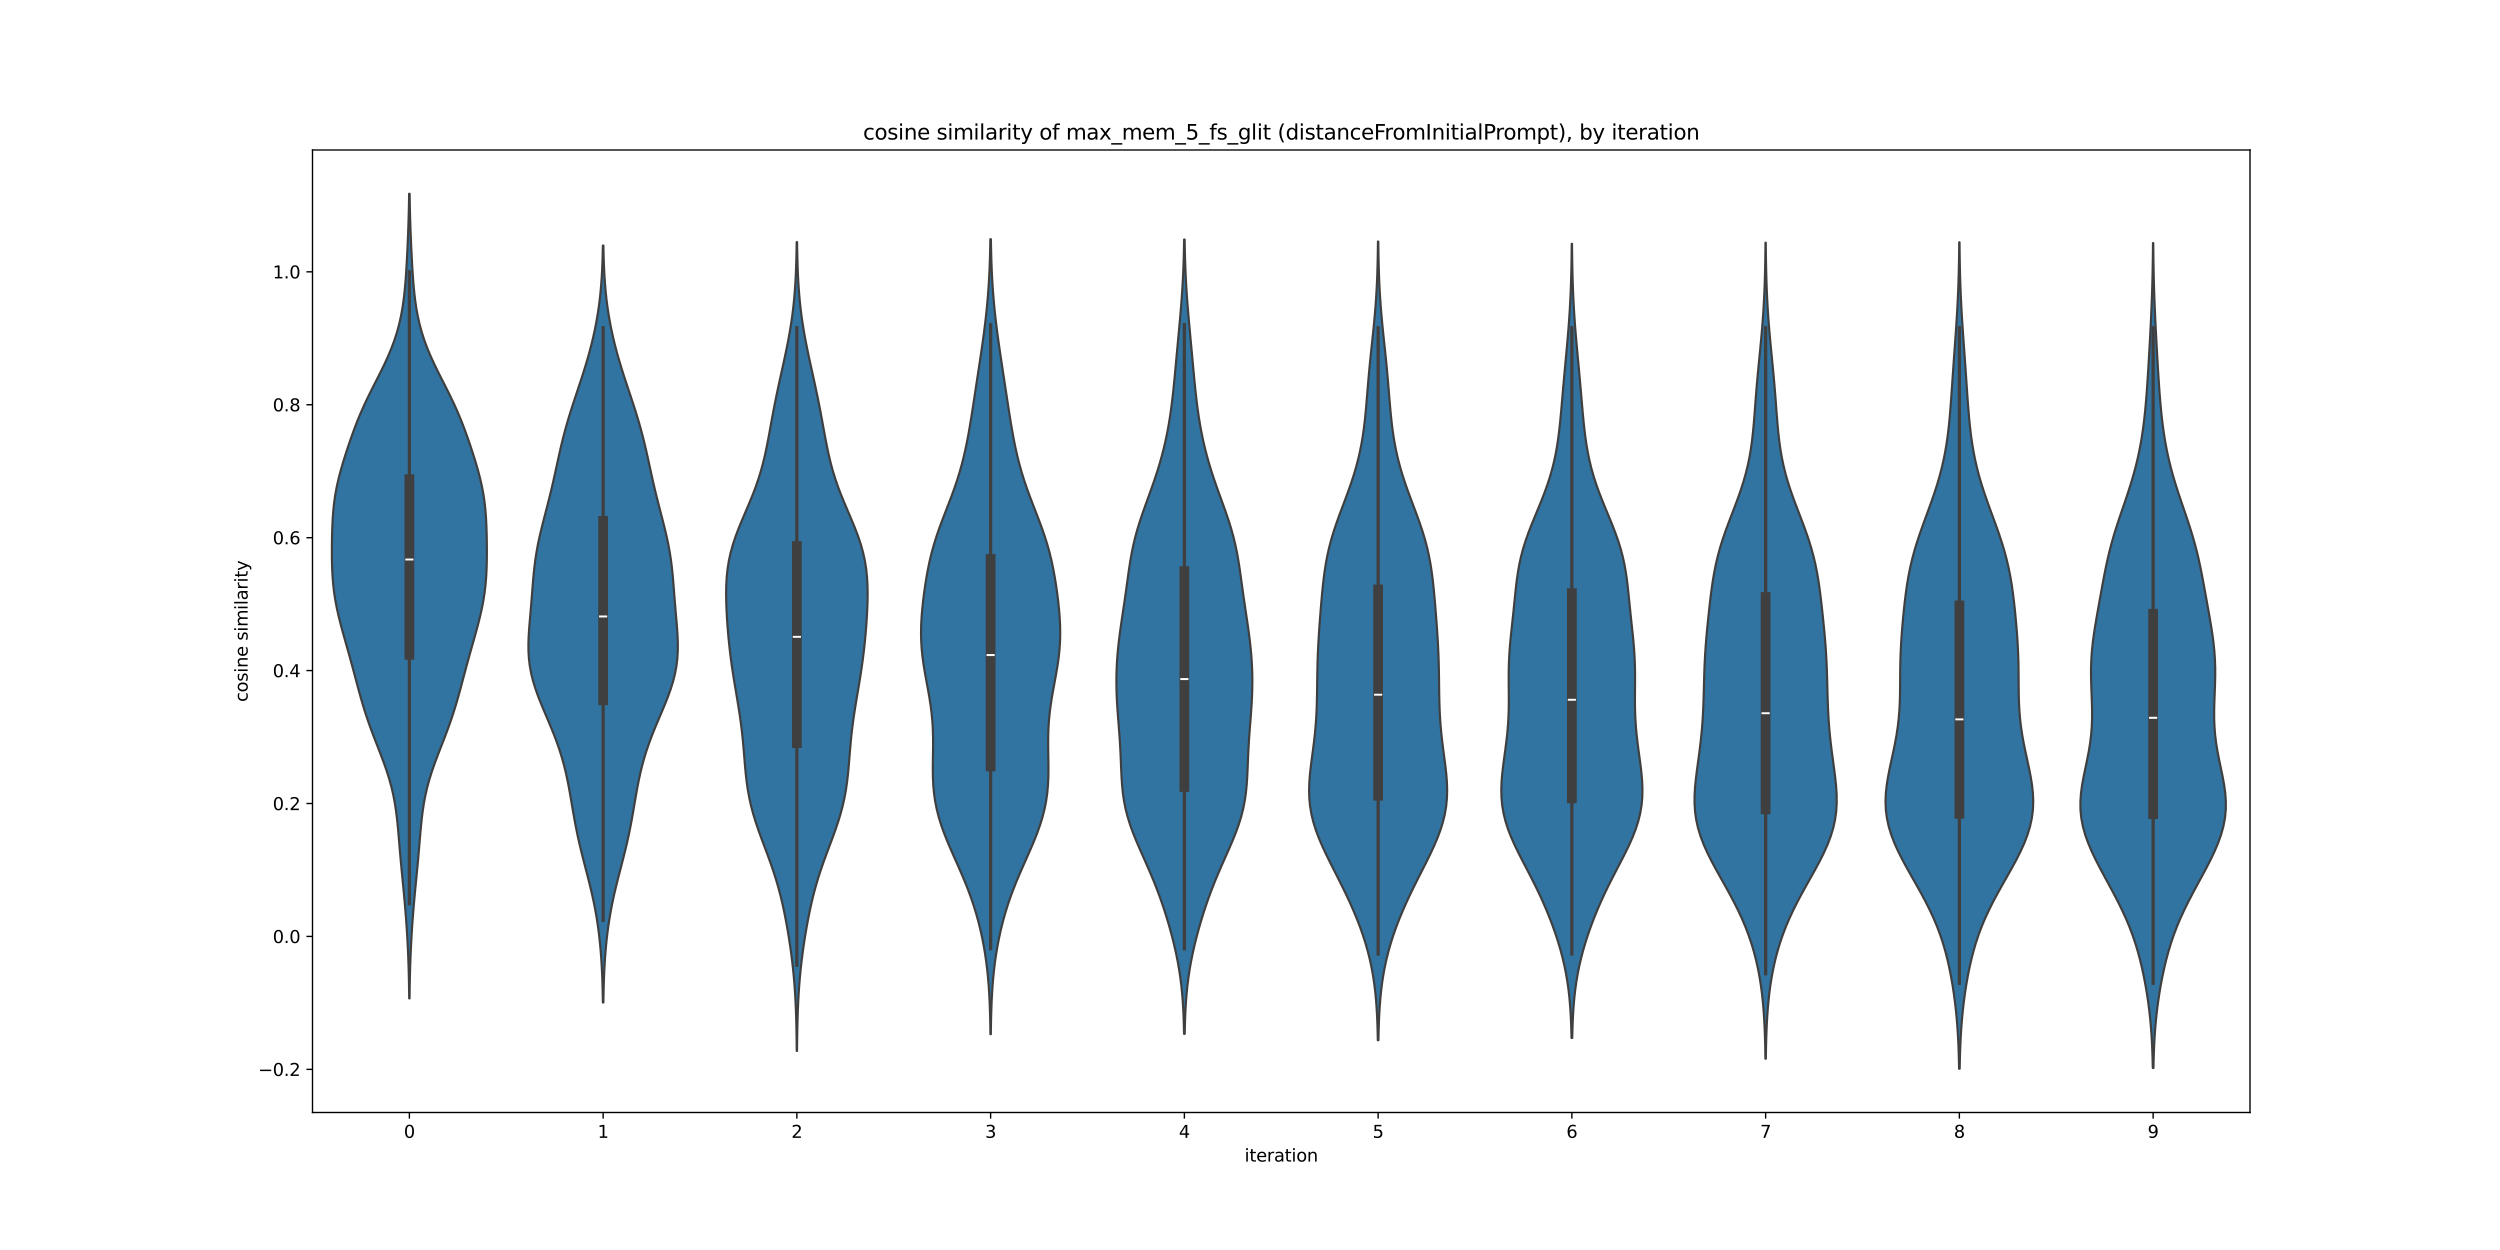 <?xml version="1.0" encoding="utf-8" standalone="no"?>
<!DOCTYPE svg PUBLIC "-//W3C//DTD SVG 1.1//EN"
  "http://www.w3.org/Graphics/SVG/1.1/DTD/svg11.dtd">
<svg xmlns:xlink="http://www.w3.org/1999/xlink" width="1440pt" height="720pt" viewBox="0 0 1440 720" xmlns="http://www.w3.org/2000/svg" version="1.1">
 <defs>
  <style type="text/css">*{stroke-linejoin: round; stroke-linecap: butt}</style>
 </defs>
 <g id="figure_1">
  <g id="patch_1">
   <path d="M 0 720 
L 1440 720 
L 1440 0 
L 0 0 
z
" style="fill: #ffffff"/>
  </g>
  <g id="axes_1">
   <g id="patch_2">
    <path d="M 180 640.8 
L 1296 640.8 
L 1296 86.4 
L 180 86.4 
z
" style="fill: #ffffff"/>
   </g>
   <g id="PolyCollection_1">
    <defs>
     <path id="mfec00f155c" d="M 235.903 -144.919 
L 235.697 -144.919 
L 235.641 -149.601 
L 235.563 -154.283 
L 235.459 -158.964 
L 235.325 -163.646 
L 235.159 -168.327 
L 234.959 -173.009 
L 234.724 -177.691 
L 234.455 -182.372 
L 234.151 -187.054 
L 233.812 -191.736 
L 233.44 -196.417 
L 233.036 -201.099 
L 232.605 -205.78 
L 232.156 -210.462 
L 231.699 -215.144 
L 231.248 -219.825 
L 230.812 -224.507 
L 230.399 -229.189 
L 230.003 -233.87 
L 229.612 -238.552 
L 229.199 -243.233 
L 228.728 -247.915 
L 228.159 -252.597 
L 227.449 -257.278 
L 226.563 -261.96 
L 225.48 -266.642 
L 224.192 -271.323 
L 222.711 -276.005 
L 221.068 -280.686 
L 219.309 -285.368 
L 217.49 -290.05 
L 215.667 -294.731 
L 213.893 -299.413 
L 212.207 -304.095 
L 210.63 -308.776 
L 209.165 -313.458 
L 207.798 -318.139 
L 206.503 -322.821 
L 205.249 -327.503 
L 204.006 -332.184 
L 202.75 -336.866 
L 201.467 -341.548 
L 200.158 -346.229 
L 198.833 -350.911 
L 197.52 -355.592 
L 196.254 -360.274 
L 195.075 -364.956 
L 194.024 -369.637 
L 193.133 -374.319 
L 192.42 -379 
L 191.887 -383.682 
L 191.523 -388.364 
L 191.301 -393.045 
L 191.19 -397.727 
L 191.16 -402.409 
L 191.189 -407.09 
L 191.268 -411.772 
L 191.407 -416.453 
L 191.628 -421.135 
L 191.969 -425.817 
L 192.463 -430.498 
L 193.142 -435.18 
L 194.017 -439.862 
L 195.083 -444.543 
L 196.314 -449.225 
L 197.676 -453.906 
L 199.137 -458.588 
L 200.673 -463.27 
L 202.281 -467.951 
L 203.972 -472.633 
L 205.772 -477.315 
L 207.704 -481.996 
L 209.781 -486.678 
L 211.997 -491.359 
L 214.321 -496.041 
L 216.701 -500.723 
L 219.072 -505.404 
L 221.366 -510.086 
L 223.518 -514.768 
L 225.48 -519.449 
L 227.218 -524.131 
L 228.718 -528.812 
L 229.98 -533.494 
L 231.019 -538.176 
L 231.858 -542.857 
L 232.528 -547.539 
L 233.06 -552.221 
L 233.487 -556.902 
L 233.836 -561.584 
L 234.133 -566.265 
L 234.395 -570.947 
L 234.631 -575.629 
L 234.846 -580.31 
L 235.042 -584.992 
L 235.215 -589.674 
L 235.363 -594.355 
L 235.486 -599.037 
L 235.582 -603.718 
L 235.655 -608.4 
L 235.945 -608.4 
L 235.945 -608.4 
L 236.018 -603.718 
L 236.114 -599.037 
L 236.237 -594.355 
L 236.385 -589.674 
L 236.558 -584.992 
L 236.754 -580.31 
L 236.969 -575.629 
L 237.205 -570.947 
L 237.467 -566.265 
L 237.764 -561.584 
L 238.113 -556.902 
L 238.54 -552.221 
L 239.072 -547.539 
L 239.742 -542.857 
L 240.581 -538.176 
L 241.62 -533.494 
L 242.882 -528.812 
L 244.382 -524.131 
L 246.12 -519.449 
L 248.082 -514.768 
L 250.234 -510.086 
L 252.528 -505.404 
L 254.899 -500.723 
L 257.279 -496.041 
L 259.603 -491.359 
L 261.819 -486.678 
L 263.896 -481.996 
L 265.828 -477.315 
L 267.628 -472.633 
L 269.319 -467.951 
L 270.927 -463.27 
L 272.463 -458.588 
L 273.924 -453.906 
L 275.286 -449.225 
L 276.517 -444.543 
L 277.583 -439.862 
L 278.458 -435.18 
L 279.137 -430.498 
L 279.631 -425.817 
L 279.972 -421.135 
L 280.193 -416.453 
L 280.332 -411.772 
L 280.411 -407.09 
L 280.44 -402.409 
L 280.41 -397.727 
L 280.299 -393.045 
L 280.077 -388.364 
L 279.713 -383.682 
L 279.18 -379 
L 278.467 -374.319 
L 277.576 -369.637 
L 276.525 -364.956 
L 275.346 -360.274 
L 274.08 -355.592 
L 272.767 -350.911 
L 271.442 -346.229 
L 270.133 -341.548 
L 268.85 -336.866 
L 267.594 -332.184 
L 266.351 -327.503 
L 265.097 -322.821 
L 263.802 -318.139 
L 262.435 -313.458 
L 260.97 -308.776 
L 259.393 -304.095 
L 257.707 -299.413 
L 255.933 -294.731 
L 254.11 -290.05 
L 252.291 -285.368 
L 250.532 -280.686 
L 248.889 -276.005 
L 247.408 -271.323 
L 246.12 -266.642 
L 245.037 -261.96 
L 244.151 -257.278 
L 243.441 -252.597 
L 242.872 -247.915 
L 242.401 -243.233 
L 241.988 -238.552 
L 241.597 -233.87 
L 241.201 -229.189 
L 240.788 -224.507 
L 240.352 -219.825 
L 239.901 -215.144 
L 239.444 -210.462 
L 238.995 -205.78 
L 238.564 -201.099 
L 238.16 -196.417 
L 237.788 -191.736 
L 237.449 -187.054 
L 237.145 -182.372 
L 236.876 -177.691 
L 236.641 -173.009 
L 236.441 -168.327 
L 236.275 -163.646 
L 236.141 -158.964 
L 236.037 -154.283 
L 235.959 -149.601 
L 235.903 -144.919 
z
" style="stroke: #3f3f3f; stroke-width: 1.25"/>
    </defs>
    <g clip-path="url(#p1b52816f61)">
     <use xlink:href="#mfec00f155c" x="0" y="720" style="fill: #3274a1; stroke: #3f3f3f; stroke-width: 1.25"/>
    </g>
   </g>
   <g id="PolyCollection_2">
    <defs>
     <path id="m52e791b79f" d="M 347.548 -142.557 
L 347.252 -142.557 
L 347.178 -146.961 
L 347.075 -151.365 
L 346.937 -155.769 
L 346.758 -160.173 
L 346.529 -164.577 
L 346.244 -168.981 
L 345.895 -173.386 
L 345.476 -177.79 
L 344.98 -182.194 
L 344.4 -186.598 
L 343.731 -191.002 
L 342.969 -195.406 
L 342.113 -199.81 
L 341.167 -204.214 
L 340.142 -208.619 
L 339.054 -213.023 
L 337.926 -217.427 
L 336.782 -221.831 
L 335.65 -226.235 
L 334.557 -230.639 
L 333.522 -235.043 
L 332.557 -239.447 
L 331.665 -243.852 
L 330.84 -248.256 
L 330.064 -252.66 
L 329.315 -257.064 
L 328.563 -261.468 
L 327.777 -265.872 
L 326.924 -270.276 
L 325.975 -274.68 
L 324.903 -279.085 
L 323.688 -283.489 
L 322.319 -287.893 
L 320.796 -292.297 
L 319.133 -296.701 
L 317.355 -301.105 
L 315.503 -305.509 
L 313.627 -309.913 
L 311.786 -314.318 
L 310.044 -318.722 
L 308.463 -323.126 
L 307.099 -327.53 
L 305.994 -331.934 
L 305.174 -336.338 
L 304.645 -340.742 
L 304.389 -345.146 
L 304.369 -349.551 
L 304.535 -353.955 
L 304.828 -358.359 
L 305.19 -362.763 
L 305.574 -367.167 
L 305.949 -371.571 
L 306.302 -375.975 
L 306.642 -380.379 
L 306.99 -384.784 
L 307.378 -389.188 
L 307.842 -393.592 
L 308.411 -397.996 
L 309.105 -402.4 
L 309.927 -406.804 
L 310.87 -411.208 
L 311.911 -415.612 
L 313.019 -420.017 
L 314.161 -424.421 
L 315.302 -428.825 
L 316.419 -433.229 
L 317.494 -437.633 
L 318.523 -442.037 
L 319.511 -446.441 
L 320.473 -450.845 
L 321.43 -455.249 
L 322.409 -459.654 
L 323.432 -464.058 
L 324.52 -468.462 
L 325.687 -472.866 
L 326.938 -477.27 
L 328.269 -481.674 
L 329.667 -486.078 
L 331.112 -490.482 
L 332.58 -494.887 
L 334.046 -499.291 
L 335.485 -503.695 
L 336.875 -508.099 
L 338.2 -512.503 
L 339.446 -516.907 
L 340.604 -521.311 
L 341.668 -525.715 
L 342.634 -530.12 
L 343.499 -534.524 
L 344.262 -538.928 
L 344.922 -543.332 
L 345.483 -547.736 
L 345.949 -552.14 
L 346.327 -556.544 
L 346.625 -560.948 
L 346.854 -565.353 
L 347.026 -569.757 
L 347.15 -574.161 
L 347.238 -578.565 
L 347.562 -578.565 
L 347.562 -578.565 
L 347.65 -574.161 
L 347.774 -569.757 
L 347.946 -565.353 
L 348.175 -560.948 
L 348.473 -556.544 
L 348.851 -552.14 
L 349.317 -547.736 
L 349.878 -543.332 
L 350.538 -538.928 
L 351.301 -534.524 
L 352.166 -530.12 
L 353.132 -525.715 
L 354.196 -521.311 
L 355.354 -516.907 
L 356.6 -512.503 
L 357.925 -508.099 
L 359.315 -503.695 
L 360.754 -499.291 
L 362.22 -494.887 
L 363.688 -490.482 
L 365.133 -486.078 
L 366.531 -481.674 
L 367.862 -477.27 
L 369.113 -472.866 
L 370.28 -468.462 
L 371.368 -464.058 
L 372.391 -459.654 
L 373.37 -455.249 
L 374.327 -450.845 
L 375.289 -446.441 
L 376.277 -442.037 
L 377.306 -437.633 
L 378.381 -433.229 
L 379.498 -428.825 
L 380.639 -424.421 
L 381.781 -420.017 
L 382.889 -415.612 
L 383.93 -411.208 
L 384.873 -406.804 
L 385.695 -402.4 
L 386.389 -397.996 
L 386.958 -393.592 
L 387.422 -389.188 
L 387.81 -384.784 
L 388.158 -380.379 
L 388.498 -375.975 
L 388.851 -371.571 
L 389.226 -367.167 
L 389.61 -362.763 
L 389.972 -358.359 
L 390.265 -353.955 
L 390.431 -349.551 
L 390.411 -345.146 
L 390.155 -340.742 
L 389.626 -336.338 
L 388.806 -331.934 
L 387.701 -327.53 
L 386.337 -323.126 
L 384.756 -318.722 
L 383.014 -314.318 
L 381.173 -309.913 
L 379.297 -305.509 
L 377.445 -301.105 
L 375.667 -296.701 
L 374.004 -292.297 
L 372.481 -287.893 
L 371.112 -283.489 
L 369.897 -279.085 
L 368.825 -274.68 
L 367.876 -270.276 
L 367.023 -265.872 
L 366.237 -261.468 
L 365.485 -257.064 
L 364.736 -252.66 
L 363.96 -248.256 
L 363.135 -243.852 
L 362.243 -239.447 
L 361.278 -235.043 
L 360.243 -230.639 
L 359.15 -226.235 
L 358.018 -221.831 
L 356.874 -217.427 
L 355.746 -213.023 
L 354.658 -208.619 
L 353.633 -204.214 
L 352.687 -199.81 
L 351.831 -195.406 
L 351.069 -191.002 
L 350.4 -186.598 
L 349.82 -182.194 
L 349.324 -177.79 
L 348.905 -173.386 
L 348.556 -168.981 
L 348.271 -164.577 
L 348.042 -160.173 
L 347.863 -155.769 
L 347.725 -151.365 
L 347.622 -146.961 
L 347.548 -142.557 
z
" style="stroke: #3f3f3f; stroke-width: 1.25"/>
    </defs>
    <g clip-path="url(#p1b52816f61)">
     <use xlink:href="#m52e791b79f" x="0" y="720" style="fill: #3274a1; stroke: #3f3f3f; stroke-width: 1.25"/>
    </g>
   </g>
   <g id="PolyCollection_3">
    <defs>
     <path id="mf61db786f6" d="M 459.086 -114.662 
L 458.914 -114.662 
L 458.869 -119.368 
L 458.804 -124.074 
L 458.715 -128.78 
L 458.594 -133.486 
L 458.435 -138.192 
L 458.23 -142.898 
L 457.971 -147.604 
L 457.65 -152.309 
L 457.263 -157.015 
L 456.807 -161.721 
L 456.279 -166.427 
L 455.682 -171.133 
L 455.019 -175.839 
L 454.293 -180.545 
L 453.504 -185.251 
L 452.649 -189.957 
L 451.719 -194.662 
L 450.702 -199.368 
L 449.579 -204.074 
L 448.336 -208.78 
L 446.963 -213.486 
L 445.458 -218.192 
L 443.834 -222.898 
L 442.121 -227.604 
L 440.357 -232.31 
L 438.595 -237.015 
L 436.891 -241.721 
L 435.296 -246.427 
L 433.858 -251.133 
L 432.608 -255.839 
L 431.56 -260.545 
L 430.711 -265.251 
L 430.04 -269.957 
L 429.511 -274.663 
L 429.079 -279.368 
L 428.694 -284.074 
L 428.31 -288.78 
L 427.886 -293.486 
L 427.396 -298.192 
L 426.824 -302.898 
L 426.171 -307.604 
L 425.448 -312.31 
L 424.677 -317.016 
L 423.882 -321.722 
L 423.093 -326.427 
L 422.333 -331.133 
L 421.622 -335.839 
L 420.974 -340.545 
L 420.394 -345.251 
L 419.882 -349.957 
L 419.435 -354.663 
L 419.05 -359.369 
L 418.727 -364.075 
L 418.473 -368.78 
L 418.302 -373.486 
L 418.241 -378.192 
L 418.324 -382.898 
L 418.591 -387.604 
L 419.081 -392.31 
L 419.83 -397.016 
L 420.859 -401.722 
L 422.169 -406.428 
L 423.738 -411.133 
L 425.523 -415.839 
L 427.459 -420.545 
L 429.471 -425.251 
L 431.479 -429.957 
L 433.411 -434.663 
L 435.212 -439.369 
L 436.845 -444.075 
L 438.295 -448.781 
L 439.568 -453.486 
L 440.687 -458.192 
L 441.685 -462.898 
L 442.599 -467.604 
L 443.468 -472.31 
L 444.324 -477.016 
L 445.194 -481.722 
L 446.096 -486.428 
L 447.037 -491.134 
L 448.02 -495.839 
L 449.035 -500.545 
L 450.071 -505.251 
L 451.109 -509.957 
L 452.13 -514.663 
L 453.113 -519.369 
L 454.04 -524.075 
L 454.895 -528.781 
L 455.665 -533.487 
L 456.344 -538.193 
L 456.927 -542.898 
L 457.416 -547.604 
L 457.816 -552.31 
L 458.136 -557.016 
L 458.384 -561.722 
L 458.571 -566.428 
L 458.709 -571.134 
L 458.808 -575.84 
L 458.877 -580.546 
L 459.123 -580.546 
L 459.123 -580.546 
L 459.192 -575.84 
L 459.291 -571.134 
L 459.429 -566.428 
L 459.616 -561.722 
L 459.864 -557.016 
L 460.184 -552.31 
L 460.584 -547.604 
L 461.073 -542.898 
L 461.656 -538.193 
L 462.335 -533.487 
L 463.105 -528.781 
L 463.96 -524.075 
L 464.887 -519.369 
L 465.87 -514.663 
L 466.891 -509.957 
L 467.929 -505.251 
L 468.965 -500.545 
L 469.98 -495.839 
L 470.963 -491.134 
L 471.904 -486.428 
L 472.806 -481.722 
L 473.676 -477.016 
L 474.532 -472.31 
L 475.401 -467.604 
L 476.315 -462.898 
L 477.313 -458.192 
L 478.432 -453.486 
L 479.705 -448.781 
L 481.155 -444.075 
L 482.788 -439.369 
L 484.589 -434.663 
L 486.521 -429.957 
L 488.529 -425.251 
L 490.541 -420.545 
L 492.477 -415.839 
L 494.262 -411.133 
L 495.831 -406.428 
L 497.141 -401.722 
L 498.17 -397.016 
L 498.919 -392.31 
L 499.409 -387.604 
L 499.676 -382.898 
L 499.759 -378.192 
L 499.698 -373.486 
L 499.527 -368.78 
L 499.273 -364.075 
L 498.95 -359.369 
L 498.565 -354.663 
L 498.118 -349.957 
L 497.606 -345.251 
L 497.026 -340.545 
L 496.378 -335.839 
L 495.667 -331.133 
L 494.907 -326.427 
L 494.118 -321.722 
L 493.323 -317.016 
L 492.552 -312.31 
L 491.829 -307.604 
L 491.176 -302.898 
L 490.604 -298.192 
L 490.114 -293.486 
L 489.69 -288.78 
L 489.306 -284.074 
L 488.921 -279.368 
L 488.489 -274.663 
L 487.96 -269.957 
L 487.289 -265.251 
L 486.44 -260.545 
L 485.392 -255.839 
L 484.142 -251.133 
L 482.704 -246.427 
L 481.109 -241.721 
L 479.405 -237.015 
L 477.643 -232.31 
L 475.879 -227.604 
L 474.166 -222.898 
L 472.542 -218.192 
L 471.037 -213.486 
L 469.664 -208.78 
L 468.421 -204.074 
L 467.298 -199.368 
L 466.281 -194.662 
L 465.351 -189.957 
L 464.496 -185.251 
L 463.707 -180.545 
L 462.981 -175.839 
L 462.318 -171.133 
L 461.721 -166.427 
L 461.193 -161.721 
L 460.737 -157.015 
L 460.35 -152.309 
L 460.029 -147.604 
L 459.77 -142.898 
L 459.565 -138.192 
L 459.406 -133.486 
L 459.285 -128.78 
L 459.196 -124.074 
L 459.131 -119.368 
L 459.086 -114.662 
z
" style="stroke: #3f3f3f; stroke-width: 1.25"/>
    </defs>
    <g clip-path="url(#p1b52816f61)">
     <use xlink:href="#mf61db786f6" x="0" y="720" style="fill: #3274a1; stroke: #3f3f3f; stroke-width: 1.25"/>
    </g>
   </g>
   <g id="PolyCollection_4">
    <defs>
     <path id="m80b8734ba7" d="M 570.716 -124.312 
L 570.484 -124.312 
L 570.421 -128.937 
L 570.329 -133.562 
L 570.2 -138.188 
L 570.025 -142.813 
L 569.792 -147.438 
L 569.492 -152.064 
L 569.112 -156.689 
L 568.644 -161.314 
L 568.078 -165.94 
L 567.409 -170.565 
L 566.628 -175.19 
L 565.732 -179.815 
L 564.714 -184.441 
L 563.567 -189.066 
L 562.284 -193.691 
L 560.86 -198.317 
L 559.291 -202.942 
L 557.581 -207.567 
L 555.74 -212.193 
L 553.79 -216.818 
L 551.762 -221.443 
L 549.701 -226.069 
L 547.658 -230.694 
L 545.689 -235.319 
L 543.85 -239.945 
L 542.192 -244.57 
L 540.757 -249.195 
L 539.573 -253.82 
L 538.653 -258.446 
L 537.993 -263.071 
L 537.571 -267.696 
L 537.354 -272.322 
L 537.293 -276.947 
L 537.33 -281.572 
L 537.407 -286.198 
L 537.464 -290.823 
L 537.445 -295.448 
L 537.309 -300.074 
L 537.026 -304.699 
L 536.584 -309.324 
L 535.988 -313.95 
L 535.263 -318.575 
L 534.448 -323.2 
L 533.593 -327.826 
L 532.755 -332.451 
L 531.993 -337.076 
L 531.357 -341.701 
L 530.885 -346.327 
L 530.6 -350.952 
L 530.509 -355.577 
L 530.601 -360.203 
L 530.854 -364.828 
L 531.24 -369.453 
L 531.734 -374.079 
L 532.315 -378.704 
L 532.978 -383.329 
L 533.726 -387.955 
L 534.579 -392.58 
L 535.558 -397.205 
L 536.685 -401.831 
L 537.975 -406.456 
L 539.427 -411.081 
L 541.025 -415.706 
L 542.737 -420.332 
L 544.516 -424.957 
L 546.31 -429.582 
L 548.07 -434.208 
L 549.749 -438.833 
L 551.317 -443.458 
L 552.753 -448.084 
L 554.051 -452.709 
L 555.217 -457.334 
L 556.261 -461.96 
L 557.203 -466.585 
L 558.061 -471.21 
L 558.856 -475.836 
L 559.606 -480.461 
L 560.328 -485.086 
L 561.035 -489.711 
L 561.737 -494.337 
L 562.44 -498.962 
L 563.145 -503.587 
L 563.85 -508.213 
L 564.55 -512.838 
L 565.239 -517.463 
L 565.906 -522.089 
L 566.545 -526.714 
L 567.146 -531.339 
L 567.703 -535.965 
L 568.21 -540.59 
L 568.664 -545.215 
L 569.061 -549.841 
L 569.403 -554.466 
L 569.689 -559.091 
L 569.923 -563.716 
L 570.11 -568.342 
L 570.254 -572.967 
L 570.363 -577.592 
L 570.442 -582.218 
L 570.758 -582.218 
L 570.758 -582.218 
L 570.837 -577.592 
L 570.946 -572.967 
L 571.09 -568.342 
L 571.277 -563.716 
L 571.511 -559.091 
L 571.797 -554.466 
L 572.139 -549.841 
L 572.536 -545.215 
L 572.99 -540.59 
L 573.497 -535.965 
L 574.054 -531.339 
L 574.655 -526.714 
L 575.294 -522.089 
L 575.961 -517.463 
L 576.65 -512.838 
L 577.35 -508.213 
L 578.055 -503.587 
L 578.76 -498.962 
L 579.463 -494.337 
L 580.165 -489.711 
L 580.872 -485.086 
L 581.594 -480.461 
L 582.344 -475.836 
L 583.139 -471.21 
L 583.997 -466.585 
L 584.939 -461.96 
L 585.983 -457.334 
L 587.149 -452.709 
L 588.447 -448.084 
L 589.883 -443.458 
L 591.451 -438.833 
L 593.13 -434.208 
L 594.89 -429.582 
L 596.684 -424.957 
L 598.463 -420.332 
L 600.175 -415.706 
L 601.773 -411.081 
L 603.225 -406.456 
L 604.515 -401.831 
L 605.642 -397.205 
L 606.621 -392.58 
L 607.474 -387.955 
L 608.222 -383.329 
L 608.885 -378.704 
L 609.466 -374.079 
L 609.96 -369.453 
L 610.346 -364.828 
L 610.599 -360.203 
L 610.691 -355.577 
L 610.6 -350.952 
L 610.315 -346.327 
L 609.843 -341.701 
L 609.207 -337.076 
L 608.445 -332.451 
L 607.607 -327.826 
L 606.752 -323.2 
L 605.937 -318.575 
L 605.212 -313.95 
L 604.616 -309.324 
L 604.174 -304.699 
L 603.891 -300.074 
L 603.755 -295.448 
L 603.736 -290.823 
L 603.793 -286.198 
L 603.87 -281.572 
L 603.907 -276.947 
L 603.846 -272.322 
L 603.629 -267.696 
L 603.207 -263.071 
L 602.547 -258.446 
L 601.627 -253.82 
L 600.443 -249.195 
L 599.008 -244.57 
L 597.35 -239.945 
L 595.511 -235.319 
L 593.542 -230.694 
L 591.499 -226.069 
L 589.438 -221.443 
L 587.41 -216.818 
L 585.46 -212.193 
L 583.619 -207.567 
L 581.909 -202.942 
L 580.34 -198.317 
L 578.916 -193.691 
L 577.633 -189.066 
L 576.486 -184.441 
L 575.468 -179.815 
L 574.572 -175.19 
L 573.791 -170.565 
L 573.122 -165.94 
L 572.556 -161.314 
L 572.088 -156.689 
L 571.708 -152.064 
L 571.408 -147.438 
L 571.175 -142.813 
L 571 -138.188 
L 570.871 -133.562 
L 570.779 -128.937 
L 570.716 -124.312 
z
" style="stroke: #3f3f3f; stroke-width: 1.25"/>
    </defs>
    <g clip-path="url(#p1b52816f61)">
     <use xlink:href="#m80b8734ba7" x="0" y="720" style="fill: #3274a1; stroke: #3f3f3f; stroke-width: 1.25"/>
    </g>
   </g>
   <g id="PolyCollection_5">
    <defs>
     <path id="m3cd82fb5f0" d="M 682.384 -124.506 
L 682.016 -124.506 
L 681.913 -129.127 
L 681.765 -133.748 
L 681.558 -138.37 
L 681.279 -142.991 
L 680.913 -147.613 
L 680.447 -152.234 
L 679.871 -156.855 
L 679.179 -161.477 
L 678.368 -166.098 
L 677.441 -170.72 
L 676.402 -175.341 
L 675.261 -179.962 
L 674.023 -184.584 
L 672.693 -189.205 
L 671.273 -193.827 
L 669.759 -198.448 
L 668.145 -203.069 
L 666.427 -207.691 
L 664.603 -212.312 
L 662.679 -216.934 
L 660.674 -221.555 
L 658.623 -226.176 
L 656.573 -230.798 
L 654.581 -235.419 
L 652.711 -240.041 
L 651.023 -244.662 
L 649.568 -249.283 
L 648.375 -253.905 
L 647.451 -258.526 
L 646.778 -263.147 
L 646.316 -267.769 
L 646.007 -272.39 
L 645.79 -277.012 
L 645.605 -281.633 
L 645.405 -286.254 
L 645.161 -290.876 
L 644.864 -295.497 
L 644.522 -300.119 
L 644.159 -304.74 
L 643.805 -309.361 
L 643.49 -313.983 
L 643.244 -318.604 
L 643.089 -323.226 
L 643.04 -327.847 
L 643.106 -332.468 
L 643.289 -337.09 
L 643.587 -341.711 
L 643.994 -346.333 
L 644.499 -350.954 
L 645.084 -355.575 
L 645.729 -360.197 
L 646.41 -364.818 
L 647.102 -369.44 
L 647.784 -374.061 
L 648.445 -378.682 
L 649.085 -383.304 
L 649.72 -387.925 
L 650.378 -392.547 
L 651.098 -397.168 
L 651.921 -401.789 
L 652.883 -406.411 
L 654.006 -411.032 
L 655.297 -415.654 
L 656.741 -420.275 
L 658.307 -424.896 
L 659.953 -429.518 
L 661.631 -434.139 
L 663.296 -438.761 
L 664.908 -443.382 
L 666.436 -448.003 
L 667.861 -452.625 
L 669.171 -457.246 
L 670.361 -461.868 
L 671.431 -466.489 
L 672.386 -471.11 
L 673.231 -475.732 
L 673.976 -480.353 
L 674.632 -484.975 
L 675.214 -489.596 
L 675.736 -494.217 
L 676.214 -498.839 
L 676.662 -503.46 
L 677.094 -508.082 
L 677.52 -512.703 
L 677.946 -517.324 
L 678.374 -521.946 
L 678.804 -526.567 
L 679.231 -531.188 
L 679.647 -535.81 
L 680.047 -540.431 
L 680.421 -545.053 
L 680.762 -549.674 
L 681.065 -554.295 
L 681.326 -558.917 
L 681.544 -563.538 
L 681.722 -568.16 
L 681.861 -572.781 
L 681.966 -577.402 
L 682.044 -582.024 
L 682.356 -582.024 
L 682.356 -582.024 
L 682.434 -577.402 
L 682.539 -572.781 
L 682.678 -568.16 
L 682.856 -563.538 
L 683.074 -558.917 
L 683.335 -554.295 
L 683.638 -549.674 
L 683.979 -545.053 
L 684.353 -540.431 
L 684.753 -535.81 
L 685.169 -531.188 
L 685.596 -526.567 
L 686.026 -521.946 
L 686.454 -517.324 
L 686.88 -512.703 
L 687.306 -508.082 
L 687.738 -503.46 
L 688.186 -498.839 
L 688.664 -494.217 
L 689.186 -489.596 
L 689.768 -484.975 
L 690.424 -480.353 
L 691.169 -475.732 
L 692.014 -471.11 
L 692.969 -466.489 
L 694.039 -461.868 
L 695.229 -457.246 
L 696.539 -452.625 
L 697.964 -448.003 
L 699.492 -443.382 
L 701.104 -438.761 
L 702.769 -434.139 
L 704.447 -429.518 
L 706.093 -424.896 
L 707.659 -420.275 
L 709.103 -415.654 
L 710.394 -411.032 
L 711.517 -406.411 
L 712.479 -401.789 
L 713.302 -397.168 
L 714.022 -392.547 
L 714.68 -387.925 
L 715.315 -383.304 
L 715.955 -378.682 
L 716.616 -374.061 
L 717.298 -369.44 
L 717.99 -364.818 
L 718.671 -360.197 
L 719.316 -355.575 
L 719.901 -350.954 
L 720.406 -346.333 
L 720.813 -341.711 
L 721.111 -337.09 
L 721.294 -332.468 
L 721.36 -327.847 
L 721.311 -323.226 
L 721.156 -318.604 
L 720.91 -313.983 
L 720.595 -309.361 
L 720.241 -304.74 
L 719.878 -300.119 
L 719.536 -295.497 
L 719.239 -290.876 
L 718.995 -286.254 
L 718.795 -281.633 
L 718.61 -277.012 
L 718.393 -272.39 
L 718.084 -267.769 
L 717.622 -263.147 
L 716.949 -258.526 
L 716.025 -253.905 
L 714.832 -249.283 
L 713.377 -244.662 
L 711.689 -240.041 
L 709.819 -235.419 
L 707.827 -230.798 
L 705.777 -226.176 
L 703.726 -221.555 
L 701.721 -216.934 
L 699.797 -212.312 
L 697.973 -207.691 
L 696.255 -203.069 
L 694.641 -198.448 
L 693.127 -193.827 
L 691.707 -189.205 
L 690.377 -184.584 
L 689.139 -179.962 
L 687.998 -175.341 
L 686.959 -170.72 
L 686.032 -166.098 
L 685.221 -161.477 
L 684.529 -156.855 
L 683.953 -152.234 
L 683.487 -147.613 
L 683.121 -142.991 
L 682.842 -138.37 
L 682.635 -133.748 
L 682.487 -129.127 
L 682.384 -124.506 
z
" style="stroke: #3f3f3f; stroke-width: 1.25"/>
    </defs>
    <g clip-path="url(#p1b52816f61)">
     <use xlink:href="#m3cd82fb5f0" x="0" y="720" style="fill: #3274a1; stroke: #3f3f3f; stroke-width: 1.25"/>
    </g>
   </g>
   <g id="PolyCollection_6">
    <defs>
     <path id="m3d5e2fdc24" d="M 793.979 -120.818 
L 793.621 -120.818 
L 793.524 -125.465 
L 793.385 -130.112 
L 793.192 -134.759 
L 792.93 -139.406 
L 792.584 -144.054 
L 792.136 -148.701 
L 791.571 -153.348 
L 790.873 -157.995 
L 790.03 -162.642 
L 789.031 -167.289 
L 787.872 -171.936 
L 786.549 -176.583 
L 785.066 -181.231 
L 783.427 -185.878 
L 781.641 -190.525 
L 779.716 -195.172 
L 777.666 -199.819 
L 775.504 -204.466 
L 773.249 -209.113 
L 770.926 -213.761 
L 768.568 -218.408 
L 766.218 -223.055 
L 763.925 -227.702 
L 761.751 -232.349 
L 759.755 -236.996 
L 757.999 -241.643 
L 756.534 -246.29 
L 755.397 -250.938 
L 754.608 -255.585 
L 754.163 -260.232 
L 754.036 -264.879 
L 754.184 -269.526 
L 754.549 -274.173 
L 755.064 -278.82 
L 755.663 -283.468 
L 756.282 -288.115 
L 756.871 -292.762 
L 757.392 -297.409 
L 757.819 -302.056 
L 758.146 -306.703 
L 758.376 -311.35 
L 758.526 -315.998 
L 758.618 -320.645 
L 758.68 -325.292 
L 758.737 -329.939 
L 758.815 -334.586 
L 758.932 -339.233 
L 759.098 -343.88 
L 759.316 -348.527 
L 759.583 -353.175 
L 759.89 -357.822 
L 760.228 -362.469 
L 760.587 -367.116 
L 760.966 -371.763 
L 761.369 -376.41 
L 761.81 -381.057 
L 762.311 -385.705 
L 762.901 -390.352 
L 763.613 -394.999 
L 764.474 -399.646 
L 765.507 -404.293 
L 766.721 -408.94 
L 768.11 -413.587 
L 769.654 -418.235 
L 771.315 -422.882 
L 773.047 -427.529 
L 774.798 -432.176 
L 776.516 -436.823 
L 778.156 -441.47 
L 779.68 -446.117 
L 781.064 -450.764 
L 782.292 -455.412 
L 783.36 -460.059 
L 784.272 -464.706 
L 785.041 -469.353 
L 785.685 -474 
L 786.225 -478.647 
L 786.687 -483.294 
L 787.096 -487.942 
L 787.479 -492.589 
L 787.858 -497.236 
L 788.25 -501.883 
L 788.667 -506.53 
L 789.112 -511.177 
L 789.583 -515.824 
L 790.071 -520.472 
L 790.564 -525.119 
L 791.048 -529.766 
L 791.507 -534.413 
L 791.931 -539.06 
L 792.31 -543.707 
L 792.639 -548.354 
L 792.916 -553.001 
L 793.143 -557.649 
L 793.323 -562.296 
L 793.463 -566.943 
L 793.567 -571.59 
L 793.644 -576.237 
L 793.698 -580.884 
L 793.902 -580.884 
L 793.902 -580.884 
L 793.956 -576.237 
L 794.033 -571.59 
L 794.137 -566.943 
L 794.277 -562.296 
L 794.457 -557.649 
L 794.684 -553.001 
L 794.961 -548.354 
L 795.29 -543.707 
L 795.669 -539.06 
L 796.093 -534.413 
L 796.552 -529.766 
L 797.036 -525.119 
L 797.529 -520.472 
L 798.017 -515.824 
L 798.488 -511.177 
L 798.933 -506.53 
L 799.35 -501.883 
L 799.742 -497.236 
L 800.121 -492.589 
L 800.504 -487.942 
L 800.913 -483.294 
L 801.375 -478.647 
L 801.915 -474 
L 802.559 -469.353 
L 803.328 -464.706 
L 804.24 -460.059 
L 805.308 -455.412 
L 806.536 -450.764 
L 807.92 -446.117 
L 809.444 -441.47 
L 811.084 -436.823 
L 812.802 -432.176 
L 814.553 -427.529 
L 816.285 -422.882 
L 817.946 -418.235 
L 819.49 -413.587 
L 820.879 -408.94 
L 822.093 -404.293 
L 823.126 -399.646 
L 823.987 -394.999 
L 824.699 -390.352 
L 825.289 -385.705 
L 825.79 -381.057 
L 826.231 -376.41 
L 826.634 -371.763 
L 827.013 -367.116 
L 827.372 -362.469 
L 827.71 -357.822 
L 828.017 -353.175 
L 828.284 -348.527 
L 828.502 -343.88 
L 828.668 -339.233 
L 828.785 -334.586 
L 828.863 -329.939 
L 828.92 -325.292 
L 828.982 -320.645 
L 829.074 -315.998 
L 829.224 -311.35 
L 829.454 -306.703 
L 829.781 -302.056 
L 830.208 -297.409 
L 830.729 -292.762 
L 831.318 -288.115 
L 831.937 -283.468 
L 832.536 -278.82 
L 833.051 -274.173 
L 833.416 -269.526 
L 833.564 -264.879 
L 833.437 -260.232 
L 832.992 -255.585 
L 832.203 -250.938 
L 831.066 -246.29 
L 829.601 -241.643 
L 827.845 -236.996 
L 825.849 -232.349 
L 823.675 -227.702 
L 821.382 -223.055 
L 819.032 -218.408 
L 816.674 -213.761 
L 814.351 -209.113 
L 812.096 -204.466 
L 809.934 -199.819 
L 807.884 -195.172 
L 805.959 -190.525 
L 804.173 -185.878 
L 802.534 -181.231 
L 801.051 -176.583 
L 799.728 -171.936 
L 798.569 -167.289 
L 797.57 -162.642 
L 796.727 -157.995 
L 796.029 -153.348 
L 795.464 -148.701 
L 795.016 -144.054 
L 794.67 -139.406 
L 794.408 -134.759 
L 794.215 -130.112 
L 794.076 -125.465 
L 793.979 -120.818 
z
" style="stroke: #3f3f3f; stroke-width: 1.25"/>
    </defs>
    <g clip-path="url(#p1b52816f61)">
     <use xlink:href="#m3d5e2fdc24" x="0" y="720" style="fill: #3274a1; stroke: #3f3f3f; stroke-width: 1.25"/>
    </g>
   </g>
   <g id="PolyCollection_7">
    <defs>
     <path id="m33a4c64d06" d="M 905.604 -122.13 
L 905.196 -122.13 
L 905.082 -126.751 
L 904.92 -131.372 
L 904.694 -135.992 
L 904.387 -140.613 
L 903.984 -145.233 
L 903.468 -149.854 
L 902.823 -154.475 
L 902.039 -159.095 
L 901.109 -163.716 
L 900.028 -168.336 
L 898.8 -172.957 
L 897.429 -177.578 
L 895.922 -182.198 
L 894.286 -186.819 
L 892.525 -191.44 
L 890.641 -196.06 
L 888.637 -200.681 
L 886.513 -205.301 
L 884.278 -209.922 
L 881.949 -214.543 
L 879.557 -219.163 
L 877.148 -223.784 
L 874.784 -228.405 
L 872.534 -233.025 
L 870.472 -237.646 
L 868.668 -242.266 
L 867.178 -246.887 
L 866.04 -251.508 
L 865.266 -256.128 
L 864.848 -260.749 
L 864.752 -265.37 
L 864.93 -269.99 
L 865.319 -274.611 
L 865.854 -279.231 
L 866.468 -283.852 
L 867.097 -288.473 
L 867.688 -293.093 
L 868.198 -297.714 
L 868.597 -302.335 
L 868.871 -306.955 
L 869.024 -311.576 
L 869.075 -316.196 
L 869.057 -320.817 
L 869.015 -325.438 
L 868.995 -330.058 
L 869.039 -334.679 
L 869.177 -339.299 
L 869.423 -343.92 
L 869.772 -348.541 
L 870.203 -353.161 
L 870.684 -357.782 
L 871.182 -362.403 
L 871.672 -367.023 
L 872.143 -371.644 
L 872.606 -376.264 
L 873.086 -380.885 
L 873.626 -385.506 
L 874.277 -390.126 
L 875.088 -394.747 
L 876.096 -399.368 
L 877.322 -403.988 
L 878.767 -408.609 
L 880.407 -413.229 
L 882.198 -417.85 
L 884.086 -422.471 
L 886.005 -427.091 
L 887.891 -431.712 
L 889.687 -436.333 
L 891.347 -440.953 
L 892.841 -445.574 
L 894.152 -450.194 
L 895.278 -454.815 
L 896.229 -459.436 
L 897.025 -464.056 
L 897.689 -468.677 
L 898.25 -473.298 
L 898.736 -477.918 
L 899.17 -482.539 
L 899.577 -487.159 
L 899.973 -491.78 
L 900.37 -496.401 
L 900.777 -501.021 
L 901.195 -505.642 
L 901.622 -510.263 
L 902.053 -514.883 
L 902.478 -519.504 
L 902.89 -524.124 
L 903.28 -528.745 
L 903.64 -533.366 
L 903.966 -537.986 
L 904.253 -542.607 
L 904.501 -547.227 
L 904.71 -551.848 
L 904.882 -556.469 
L 905.019 -561.089 
L 905.127 -565.71 
L 905.21 -570.331 
L 905.27 -574.951 
L 905.314 -579.572 
L 905.486 -579.572 
L 905.486 -579.572 
L 905.53 -574.951 
L 905.59 -570.331 
L 905.673 -565.71 
L 905.781 -561.089 
L 905.918 -556.469 
L 906.09 -551.848 
L 906.299 -547.227 
L 906.547 -542.607 
L 906.834 -537.986 
L 907.16 -533.366 
L 907.52 -528.745 
L 907.91 -524.124 
L 908.322 -519.504 
L 908.747 -514.883 
L 909.178 -510.263 
L 909.605 -505.642 
L 910.023 -501.021 
L 910.43 -496.401 
L 910.827 -491.78 
L 911.223 -487.159 
L 911.63 -482.539 
L 912.064 -477.918 
L 912.55 -473.298 
L 913.111 -468.677 
L 913.775 -464.056 
L 914.571 -459.436 
L 915.522 -454.815 
L 916.648 -450.194 
L 917.959 -445.574 
L 919.453 -440.953 
L 921.113 -436.333 
L 922.909 -431.712 
L 924.795 -427.091 
L 926.714 -422.471 
L 928.602 -417.85 
L 930.393 -413.229 
L 932.033 -408.609 
L 933.478 -403.988 
L 934.704 -399.368 
L 935.712 -394.747 
L 936.523 -390.126 
L 937.174 -385.506 
L 937.714 -380.885 
L 938.194 -376.264 
L 938.657 -371.644 
L 939.128 -367.023 
L 939.618 -362.403 
L 940.116 -357.782 
L 940.597 -353.161 
L 941.028 -348.541 
L 941.377 -343.92 
L 941.623 -339.299 
L 941.761 -334.679 
L 941.805 -330.058 
L 941.785 -325.438 
L 941.743 -320.817 
L 941.725 -316.196 
L 941.776 -311.576 
L 941.929 -306.955 
L 942.203 -302.335 
L 942.602 -297.714 
L 943.112 -293.093 
L 943.703 -288.473 
L 944.332 -283.852 
L 944.946 -279.231 
L 945.481 -274.611 
L 945.87 -269.99 
L 946.048 -265.37 
L 945.952 -260.749 
L 945.534 -256.128 
L 944.76 -251.508 
L 943.622 -246.887 
L 942.132 -242.266 
L 940.328 -237.646 
L 938.266 -233.025 
L 936.016 -228.405 
L 933.652 -223.784 
L 931.243 -219.163 
L 928.851 -214.543 
L 926.522 -209.922 
L 924.287 -205.301 
L 922.163 -200.681 
L 920.159 -196.06 
L 918.275 -191.44 
L 916.514 -186.819 
L 914.878 -182.198 
L 913.371 -177.578 
L 912 -172.957 
L 910.772 -168.336 
L 909.691 -163.716 
L 908.761 -159.095 
L 907.977 -154.475 
L 907.332 -149.854 
L 906.816 -145.233 
L 906.413 -140.613 
L 906.106 -135.992 
L 905.88 -131.372 
L 905.718 -126.751 
L 905.604 -122.13 
z
" style="stroke: #3f3f3f; stroke-width: 1.25"/>
    </defs>
    <g clip-path="url(#p1b52816f61)">
     <use xlink:href="#m33a4c64d06" x="0" y="720" style="fill: #3274a1; stroke: #3f3f3f; stroke-width: 1.25"/>
    </g>
   </g>
   <g id="PolyCollection_8">
    <defs>
     <path id="m00f390e201" d="M 1017.127 -110.189 
L 1016.873 -110.189 
L 1016.802 -114.936 
L 1016.7 -119.684 
L 1016.557 -124.431 
L 1016.363 -129.179 
L 1016.106 -133.926 
L 1015.774 -138.674 
L 1015.353 -143.422 
L 1014.831 -148.169 
L 1014.193 -152.917 
L 1013.426 -157.664 
L 1012.515 -162.412 
L 1011.447 -167.159 
L 1010.208 -171.907 
L 1008.785 -176.654 
L 1007.169 -181.402 
L 1005.354 -186.149 
L 1003.339 -190.897 
L 1001.133 -195.644 
L 998.754 -200.392 
L 996.231 -205.14 
L 993.609 -209.887 
L 990.944 -214.635 
L 988.302 -219.382 
L 985.759 -224.13 
L 983.393 -228.877 
L 981.279 -233.625 
L 979.481 -238.372 
L 978.048 -243.12 
L 977.003 -247.867 
L 976.349 -252.615 
L 976.059 -257.362 
L 976.088 -262.11 
L 976.374 -266.858 
L 976.847 -271.605 
L 977.436 -276.353 
L 978.079 -281.1 
L 978.721 -285.848 
L 979.323 -290.595 
L 979.858 -295.343 
L 980.311 -300.09 
L 980.675 -304.838 
L 980.956 -309.585 
L 981.163 -314.333 
L 981.317 -319.081 
L 981.44 -323.828 
L 981.56 -328.576 
L 981.703 -333.323 
L 981.891 -338.071 
L 982.14 -342.818 
L 982.454 -347.566 
L 982.83 -352.313 
L 983.257 -357.061 
L 983.723 -361.808 
L 984.218 -366.556 
L 984.739 -371.303 
L 985.294 -376.051 
L 985.903 -380.799 
L 986.593 -385.546 
L 987.397 -390.294 
L 988.348 -395.041 
L 989.468 -399.789 
L 990.77 -404.536 
L 992.248 -409.284 
L 993.88 -414.031 
L 995.626 -418.779 
L 997.438 -423.526 
L 999.257 -428.274 
L 1001.026 -433.021 
L 1002.694 -437.769 
L 1004.219 -442.517 
L 1005.572 -447.264 
L 1006.739 -452.012 
L 1007.72 -456.759 
L 1008.527 -461.507 
L 1009.182 -466.254 
L 1009.714 -471.002 
L 1010.156 -475.749 
L 1010.542 -480.497 
L 1010.901 -485.244 
L 1011.259 -489.992 
L 1011.633 -494.739 
L 1012.033 -499.487 
L 1012.461 -504.235 
L 1012.912 -508.982 
L 1013.376 -513.73 
L 1013.841 -518.477 
L 1014.295 -523.225 
L 1014.725 -527.972 
L 1015.122 -532.72 
L 1015.478 -537.467 
L 1015.79 -542.215 
L 1016.058 -546.962 
L 1016.281 -551.71 
L 1016.463 -556.458 
L 1016.609 -561.205 
L 1016.721 -565.953 
L 1016.807 -570.7 
L 1016.87 -575.448 
L 1016.914 -580.195 
L 1017.086 -580.195 
L 1017.086 -580.195 
L 1017.13 -575.448 
L 1017.193 -570.7 
L 1017.279 -565.953 
L 1017.391 -561.205 
L 1017.537 -556.458 
L 1017.719 -551.71 
L 1017.942 -546.962 
L 1018.21 -542.215 
L 1018.522 -537.467 
L 1018.878 -532.72 
L 1019.275 -527.972 
L 1019.705 -523.225 
L 1020.159 -518.477 
L 1020.624 -513.73 
L 1021.088 -508.982 
L 1021.539 -504.235 
L 1021.967 -499.487 
L 1022.367 -494.739 
L 1022.741 -489.992 
L 1023.099 -485.244 
L 1023.458 -480.497 
L 1023.844 -475.749 
L 1024.286 -471.002 
L 1024.818 -466.254 
L 1025.473 -461.507 
L 1026.28 -456.759 
L 1027.261 -452.012 
L 1028.428 -447.264 
L 1029.781 -442.517 
L 1031.306 -437.769 
L 1032.974 -433.021 
L 1034.743 -428.274 
L 1036.562 -423.526 
L 1038.374 -418.779 
L 1040.12 -414.031 
L 1041.752 -409.284 
L 1043.23 -404.536 
L 1044.532 -399.789 
L 1045.652 -395.041 
L 1046.603 -390.294 
L 1047.407 -385.546 
L 1048.097 -380.799 
L 1048.706 -376.051 
L 1049.261 -371.303 
L 1049.782 -366.556 
L 1050.277 -361.808 
L 1050.743 -357.061 
L 1051.17 -352.313 
L 1051.546 -347.566 
L 1051.86 -342.818 
L 1052.109 -338.071 
L 1052.297 -333.323 
L 1052.44 -328.576 
L 1052.56 -323.828 
L 1052.683 -319.081 
L 1052.837 -314.333 
L 1053.044 -309.585 
L 1053.325 -304.838 
L 1053.689 -300.09 
L 1054.142 -295.343 
L 1054.677 -290.595 
L 1055.279 -285.848 
L 1055.921 -281.1 
L 1056.564 -276.353 
L 1057.153 -271.605 
L 1057.626 -266.858 
L 1057.912 -262.11 
L 1057.941 -257.362 
L 1057.651 -252.615 
L 1056.997 -247.867 
L 1055.952 -243.12 
L 1054.519 -238.372 
L 1052.721 -233.625 
L 1050.607 -228.877 
L 1048.241 -224.13 
L 1045.698 -219.382 
L 1043.056 -214.635 
L 1040.391 -209.887 
L 1037.769 -205.14 
L 1035.246 -200.392 
L 1032.867 -195.644 
L 1030.661 -190.897 
L 1028.646 -186.149 
L 1026.831 -181.402 
L 1025.215 -176.654 
L 1023.792 -171.907 
L 1022.553 -167.159 
L 1021.485 -162.412 
L 1020.574 -157.664 
L 1019.807 -152.917 
L 1019.169 -148.169 
L 1018.647 -143.422 
L 1018.226 -138.674 
L 1017.894 -133.926 
L 1017.637 -129.179 
L 1017.443 -124.431 
L 1017.3 -119.684 
L 1017.198 -114.936 
L 1017.127 -110.189 
z
" style="stroke: #3f3f3f; stroke-width: 1.25"/>
    </defs>
    <g clip-path="url(#p1b52816f61)">
     <use xlink:href="#m00f390e201" x="0" y="720" style="fill: #3274a1; stroke: #3f3f3f; stroke-width: 1.25"/>
    </g>
   </g>
   <g id="PolyCollection_9">
    <defs>
     <path id="mc5e56f1db5" d="M 1128.774 -104.4 
L 1128.426 -104.4 
L 1128.33 -109.208 
L 1128.195 -114.017 
L 1128.01 -118.825 
L 1127.765 -123.633 
L 1127.452 -128.442 
L 1127.064 -133.25 
L 1126.595 -138.059 
L 1126.042 -142.867 
L 1125.402 -147.675 
L 1124.669 -152.484 
L 1123.836 -157.292 
L 1122.891 -162.1 
L 1121.818 -166.909 
L 1120.595 -171.717 
L 1119.201 -176.526 
L 1117.613 -181.334 
L 1115.816 -186.142 
L 1113.804 -190.951 
L 1111.58 -195.759 
L 1109.166 -200.567 
L 1106.594 -205.376 
L 1103.914 -210.184 
L 1101.185 -214.993 
L 1098.477 -219.801 
L 1095.866 -224.609 
L 1093.433 -229.418 
L 1091.254 -234.226 
L 1089.399 -239.034 
L 1087.926 -243.843 
L 1086.873 -248.651 
L 1086.253 -253.459 
L 1086.056 -258.268 
L 1086.246 -263.076 
L 1086.763 -267.885 
L 1087.536 -272.693 
L 1088.48 -277.501 
L 1089.513 -282.31 
L 1090.556 -287.118 
L 1091.54 -291.926 
L 1092.41 -296.735 
L 1093.13 -301.543 
L 1093.679 -306.352 
L 1094.06 -311.16 
L 1094.292 -315.968 
L 1094.411 -320.777 
L 1094.46 -325.585 
L 1094.487 -330.393 
L 1094.535 -335.202 
L 1094.636 -340.01 
L 1094.808 -344.818 
L 1095.056 -349.627 
L 1095.374 -354.435 
L 1095.751 -359.244 
L 1096.177 -364.052 
L 1096.651 -368.86 
L 1097.178 -373.669 
L 1097.774 -378.477 
L 1098.464 -383.285 
L 1099.275 -388.094 
L 1100.23 -392.902 
L 1101.349 -397.711 
L 1102.635 -402.519 
L 1104.082 -407.327 
L 1105.668 -412.136 
L 1107.358 -416.944 
L 1109.11 -421.752 
L 1110.876 -426.561 
L 1112.61 -431.369 
L 1114.269 -436.178 
L 1115.816 -440.986 
L 1117.225 -445.794 
L 1118.48 -450.603 
L 1119.576 -455.411 
L 1120.516 -460.219 
L 1121.311 -465.028 
L 1121.978 -469.836 
L 1122.536 -474.644 
L 1123.009 -479.453 
L 1123.418 -484.261 
L 1123.783 -489.07 
L 1124.123 -493.878 
L 1124.45 -498.686 
L 1124.776 -503.495 
L 1125.107 -508.303 
L 1125.445 -513.111 
L 1125.788 -517.92 
L 1126.132 -522.728 
L 1126.472 -527.537 
L 1126.8 -532.345 
L 1127.108 -537.153 
L 1127.391 -541.962 
L 1127.642 -546.77 
L 1127.859 -551.578 
L 1128.042 -556.387 
L 1128.19 -561.195 
L 1128.308 -566.004 
L 1128.397 -570.812 
L 1128.463 -575.62 
L 1128.511 -580.429 
L 1128.689 -580.429 
L 1128.689 -580.429 
L 1128.737 -575.62 
L 1128.803 -570.812 
L 1128.892 -566.004 
L 1129.01 -561.195 
L 1129.158 -556.387 
L 1129.341 -551.578 
L 1129.558 -546.77 
L 1129.809 -541.962 
L 1130.092 -537.153 
L 1130.4 -532.345 
L 1130.728 -527.537 
L 1131.068 -522.728 
L 1131.412 -517.92 
L 1131.755 -513.111 
L 1132.093 -508.303 
L 1132.424 -503.495 
L 1132.75 -498.686 
L 1133.077 -493.878 
L 1133.417 -489.07 
L 1133.782 -484.261 
L 1134.191 -479.453 
L 1134.664 -474.644 
L 1135.222 -469.836 
L 1135.889 -465.028 
L 1136.684 -460.219 
L 1137.624 -455.411 
L 1138.72 -450.603 
L 1139.975 -445.794 
L 1141.384 -440.986 
L 1142.931 -436.178 
L 1144.59 -431.369 
L 1146.324 -426.561 
L 1148.09 -421.752 
L 1149.842 -416.944 
L 1151.532 -412.136 
L 1153.118 -407.327 
L 1154.565 -402.519 
L 1155.851 -397.711 
L 1156.97 -392.902 
L 1157.925 -388.094 
L 1158.736 -383.285 
L 1159.426 -378.477 
L 1160.022 -373.669 
L 1160.549 -368.86 
L 1161.023 -364.052 
L 1161.449 -359.244 
L 1161.826 -354.435 
L 1162.144 -349.627 
L 1162.392 -344.818 
L 1162.564 -340.01 
L 1162.665 -335.202 
L 1162.713 -330.393 
L 1162.74 -325.585 
L 1162.789 -320.777 
L 1162.908 -315.968 
L 1163.14 -311.16 
L 1163.521 -306.352 
L 1164.07 -301.543 
L 1164.79 -296.735 
L 1165.66 -291.926 
L 1166.644 -287.118 
L 1167.687 -282.31 
L 1168.72 -277.501 
L 1169.664 -272.693 
L 1170.437 -267.885 
L 1170.954 -263.076 
L 1171.144 -258.268 
L 1170.947 -253.459 
L 1170.327 -248.651 
L 1169.274 -243.843 
L 1167.801 -239.034 
L 1165.946 -234.226 
L 1163.767 -229.418 
L 1161.334 -224.609 
L 1158.723 -219.801 
L 1156.015 -214.993 
L 1153.286 -210.184 
L 1150.606 -205.376 
L 1148.034 -200.567 
L 1145.62 -195.759 
L 1143.396 -190.951 
L 1141.384 -186.142 
L 1139.587 -181.334 
L 1137.999 -176.526 
L 1136.605 -171.717 
L 1135.382 -166.909 
L 1134.309 -162.1 
L 1133.364 -157.292 
L 1132.531 -152.484 
L 1131.798 -147.675 
L 1131.158 -142.867 
L 1130.605 -138.059 
L 1130.136 -133.25 
L 1129.748 -128.442 
L 1129.435 -123.633 
L 1129.19 -118.825 
L 1129.005 -114.017 
L 1128.87 -109.208 
L 1128.774 -104.4 
z
" style="stroke: #3f3f3f; stroke-width: 1.25"/>
    </defs>
    <g clip-path="url(#p1b52816f61)">
     <use xlink:href="#mc5e56f1db5" x="0" y="720" style="fill: #3274a1; stroke: #3f3f3f; stroke-width: 1.25"/>
    </g>
   </g>
   <g id="PolyCollection_10">
    <defs>
     <path id="maa343cb36b" d="M 1240.391 -104.835 
L 1240.009 -104.835 
L 1239.902 -109.634 
L 1239.748 -114.434 
L 1239.538 -119.234 
L 1239.259 -124.033 
L 1238.901 -128.833 
L 1238.457 -133.632 
L 1237.922 -138.432 
L 1237.294 -143.231 
L 1236.57 -148.031 
L 1235.751 -152.831 
L 1234.83 -157.63 
L 1233.8 -162.43 
L 1232.647 -167.229 
L 1231.351 -172.029 
L 1229.893 -176.829 
L 1228.255 -181.628 
L 1226.423 -186.428 
L 1224.396 -191.227 
L 1222.183 -196.027 
L 1219.807 -200.827 
L 1217.305 -205.626 
L 1214.722 -210.426 
L 1212.114 -215.225 
L 1209.545 -220.025 
L 1207.082 -224.824 
L 1204.798 -229.624 
L 1202.766 -234.424 
L 1201.056 -239.223 
L 1199.726 -244.023 
L 1198.819 -248.822 
L 1198.352 -253.622 
L 1198.313 -258.422 
L 1198.659 -263.221 
L 1199.317 -268.021 
L 1200.196 -272.82 
L 1201.191 -277.62 
L 1202.2 -282.419 
L 1203.13 -287.219 
L 1203.911 -292.019 
L 1204.497 -296.818 
L 1204.871 -301.618 
L 1205.04 -306.417 
L 1205.037 -311.217 
L 1204.912 -316.017 
L 1204.726 -320.816 
L 1204.545 -325.616 
L 1204.431 -330.415 
L 1204.435 -335.215 
L 1204.592 -340.015 
L 1204.916 -344.814 
L 1205.403 -349.614 
L 1206.033 -354.413 
L 1206.772 -359.213 
L 1207.583 -364.012 
L 1208.432 -368.812 
L 1209.294 -373.612 
L 1210.159 -378.411 
L 1211.031 -383.211 
L 1211.928 -388.01 
L 1212.876 -392.81 
L 1213.906 -397.61 
L 1215.043 -402.409 
L 1216.302 -407.209 
L 1217.687 -412.008 
L 1219.185 -416.808 
L 1220.769 -421.607 
L 1222.403 -426.407 
L 1224.045 -431.207 
L 1225.653 -436.006 
L 1227.191 -440.806 
L 1228.629 -445.605 
L 1229.946 -450.405 
L 1231.131 -455.205 
L 1232.181 -460.004 
L 1233.098 -464.804 
L 1233.892 -469.603 
L 1234.574 -474.403 
L 1235.158 -479.203 
L 1235.661 -484.002 
L 1236.096 -488.802 
L 1236.479 -493.601 
L 1236.823 -498.401 
L 1237.139 -503.2 
L 1237.436 -508 
L 1237.72 -512.8 
L 1237.995 -517.599 
L 1238.261 -522.399 
L 1238.518 -527.198 
L 1238.764 -531.998 
L 1238.997 -536.798 
L 1239.211 -541.597 
L 1239.405 -546.397 
L 1239.576 -551.196 
L 1239.723 -555.996 
L 1239.844 -560.795 
L 1239.942 -565.595 
L 1240.019 -570.395 
L 1240.076 -575.194 
L 1240.118 -579.994 
L 1240.282 -579.994 
L 1240.282 -579.994 
L 1240.324 -575.194 
L 1240.381 -570.395 
L 1240.458 -565.595 
L 1240.556 -560.795 
L 1240.677 -555.996 
L 1240.824 -551.196 
L 1240.995 -546.397 
L 1241.189 -541.597 
L 1241.403 -536.798 
L 1241.636 -531.998 
L 1241.882 -527.198 
L 1242.139 -522.399 
L 1242.405 -517.599 
L 1242.68 -512.8 
L 1242.964 -508 
L 1243.261 -503.2 
L 1243.577 -498.401 
L 1243.921 -493.601 
L 1244.304 -488.802 
L 1244.739 -484.002 
L 1245.242 -479.203 
L 1245.826 -474.403 
L 1246.508 -469.603 
L 1247.302 -464.804 
L 1248.219 -460.004 
L 1249.269 -455.205 
L 1250.454 -450.405 
L 1251.771 -445.605 
L 1253.209 -440.806 
L 1254.747 -436.006 
L 1256.355 -431.207 
L 1257.997 -426.407 
L 1259.631 -421.607 
L 1261.215 -416.808 
L 1262.713 -412.008 
L 1264.098 -407.209 
L 1265.357 -402.409 
L 1266.494 -397.61 
L 1267.524 -392.81 
L 1268.472 -388.01 
L 1269.369 -383.211 
L 1270.241 -378.411 
L 1271.106 -373.612 
L 1271.968 -368.812 
L 1272.817 -364.012 
L 1273.628 -359.213 
L 1274.367 -354.413 
L 1274.997 -349.614 
L 1275.484 -344.814 
L 1275.808 -340.015 
L 1275.965 -335.215 
L 1275.969 -330.415 
L 1275.855 -325.616 
L 1275.674 -320.816 
L 1275.488 -316.017 
L 1275.363 -311.217 
L 1275.36 -306.417 
L 1275.529 -301.618 
L 1275.903 -296.818 
L 1276.489 -292.019 
L 1277.27 -287.219 
L 1278.2 -282.419 
L 1279.209 -277.62 
L 1280.204 -272.82 
L 1281.083 -268.021 
L 1281.741 -263.221 
L 1282.087 -258.422 
L 1282.048 -253.622 
L 1281.581 -248.822 
L 1280.674 -244.023 
L 1279.344 -239.223 
L 1277.634 -234.424 
L 1275.602 -229.624 
L 1273.318 -224.824 
L 1270.855 -220.025 
L 1268.286 -215.225 
L 1265.678 -210.426 
L 1263.095 -205.626 
L 1260.593 -200.827 
L 1258.217 -196.027 
L 1256.004 -191.227 
L 1253.977 -186.428 
L 1252.145 -181.628 
L 1250.507 -176.829 
L 1249.049 -172.029 
L 1247.753 -167.229 
L 1246.6 -162.43 
L 1245.57 -157.63 
L 1244.649 -152.831 
L 1243.83 -148.031 
L 1243.106 -143.231 
L 1242.478 -138.432 
L 1241.943 -133.632 
L 1241.499 -128.833 
L 1241.141 -124.033 
L 1240.862 -119.234 
L 1240.652 -114.434 
L 1240.498 -109.634 
L 1240.391 -104.835 
z
" style="stroke: #3f3f3f; stroke-width: 1.25"/>
    </defs>
    <g clip-path="url(#p1b52816f61)">
     <use xlink:href="#maa343cb36b" x="0" y="720" style="fill: #3274a1; stroke: #3f3f3f; stroke-width: 1.25"/>
    </g>
   </g>
   <g id="matplotlib.axis_1">
    <g id="xtick_1">
     <g id="line2d_1">
      <defs>
       <path id="m3470d9a145" d="M 0 0 
L 0 3.5 
" style="stroke: #000000; stroke-width: 0.8"/>
      </defs>
      <g>
       <use xlink:href="#m3470d9a145" x="235.8" y="640.8" style="stroke: #000000; stroke-width: 0.8"/>
      </g>
     </g>
     <g id="text_1">
      <!-- 0 -->
      <g transform="translate(232.619 655.398) scale(0.1 -0.1)">
       <defs>
        <path id="DejaVuSans-30" d="M 2034 4250 
Q 1547 4250 1301 3770 
Q 1056 3291 1056 2328 
Q 1056 1369 1301 889 
Q 1547 409 2034 409 
Q 2525 409 2770 889 
Q 3016 1369 3016 2328 
Q 3016 3291 2770 3770 
Q 2525 4250 2034 4250 
z
M 2034 4750 
Q 2819 4750 3233 4129 
Q 3647 3509 3647 2328 
Q 3647 1150 3233 529 
Q 2819 -91 2034 -91 
Q 1250 -91 836 529 
Q 422 1150 422 2328 
Q 422 3509 836 4129 
Q 1250 4750 2034 4750 
z
" transform="scale(0.016)"/>
       </defs>
       <use xlink:href="#DejaVuSans-30"/>
      </g>
     </g>
    </g>
    <g id="xtick_2">
     <g id="line2d_2">
      <g>
       <use xlink:href="#m3470d9a145" x="347.4" y="640.8" style="stroke: #000000; stroke-width: 0.8"/>
      </g>
     </g>
     <g id="text_2">
      <!-- 1 -->
      <g transform="translate(344.219 655.398) scale(0.1 -0.1)">
       <defs>
        <path id="DejaVuSans-31" d="M 794 531 
L 1825 531 
L 1825 4091 
L 703 3866 
L 703 4441 
L 1819 4666 
L 2450 4666 
L 2450 531 
L 3481 531 
L 3481 0 
L 794 0 
L 794 531 
z
" transform="scale(0.016)"/>
       </defs>
       <use xlink:href="#DejaVuSans-31"/>
      </g>
     </g>
    </g>
    <g id="xtick_3">
     <g id="line2d_3">
      <g>
       <use xlink:href="#m3470d9a145" x="459" y="640.8" style="stroke: #000000; stroke-width: 0.8"/>
      </g>
     </g>
     <g id="text_3">
      <!-- 2 -->
      <g transform="translate(455.819 655.398) scale(0.1 -0.1)">
       <defs>
        <path id="DejaVuSans-32" d="M 1228 531 
L 3431 531 
L 3431 0 
L 469 0 
L 469 531 
Q 828 903 1448 1529 
Q 2069 2156 2228 2338 
Q 2531 2678 2651 2914 
Q 2772 3150 2772 3378 
Q 2772 3750 2511 3984 
Q 2250 4219 1831 4219 
Q 1534 4219 1204 4116 
Q 875 4013 500 3803 
L 500 4441 
Q 881 4594 1212 4672 
Q 1544 4750 1819 4750 
Q 2544 4750 2975 4387 
Q 3406 4025 3406 3419 
Q 3406 3131 3298 2873 
Q 3191 2616 2906 2266 
Q 2828 2175 2409 1742 
Q 1991 1309 1228 531 
z
" transform="scale(0.016)"/>
       </defs>
       <use xlink:href="#DejaVuSans-32"/>
      </g>
     </g>
    </g>
    <g id="xtick_4">
     <g id="line2d_4">
      <g>
       <use xlink:href="#m3470d9a145" x="570.6" y="640.8" style="stroke: #000000; stroke-width: 0.8"/>
      </g>
     </g>
     <g id="text_4">
      <!-- 3 -->
      <g transform="translate(567.419 655.398) scale(0.1 -0.1)">
       <defs>
        <path id="DejaVuSans-33" d="M 2597 2516 
Q 3050 2419 3304 2112 
Q 3559 1806 3559 1356 
Q 3559 666 3084 287 
Q 2609 -91 1734 -91 
Q 1441 -91 1130 -33 
Q 819 25 488 141 
L 488 750 
Q 750 597 1062 519 
Q 1375 441 1716 441 
Q 2309 441 2620 675 
Q 2931 909 2931 1356 
Q 2931 1769 2642 2001 
Q 2353 2234 1838 2234 
L 1294 2234 
L 1294 2753 
L 1863 2753 
Q 2328 2753 2575 2939 
Q 2822 3125 2822 3475 
Q 2822 3834 2567 4026 
Q 2313 4219 1838 4219 
Q 1578 4219 1281 4162 
Q 984 4106 628 3988 
L 628 4550 
Q 988 4650 1302 4700 
Q 1616 4750 1894 4750 
Q 2613 4750 3031 4423 
Q 3450 4097 3450 3541 
Q 3450 3153 3228 2886 
Q 3006 2619 2597 2516 
z
" transform="scale(0.016)"/>
       </defs>
       <use xlink:href="#DejaVuSans-33"/>
      </g>
     </g>
    </g>
    <g id="xtick_5">
     <g id="line2d_5">
      <g>
       <use xlink:href="#m3470d9a145" x="682.2" y="640.8" style="stroke: #000000; stroke-width: 0.8"/>
      </g>
     </g>
     <g id="text_5">
      <!-- 4 -->
      <g transform="translate(679.019 655.398) scale(0.1 -0.1)">
       <defs>
        <path id="DejaVuSans-34" d="M 2419 4116 
L 825 1625 
L 2419 1625 
L 2419 4116 
z
M 2253 4666 
L 3047 4666 
L 3047 1625 
L 3713 1625 
L 3713 1100 
L 3047 1100 
L 3047 0 
L 2419 0 
L 2419 1100 
L 313 1100 
L 313 1709 
L 2253 4666 
z
" transform="scale(0.016)"/>
       </defs>
       <use xlink:href="#DejaVuSans-34"/>
      </g>
     </g>
    </g>
    <g id="xtick_6">
     <g id="line2d_6">
      <g>
       <use xlink:href="#m3470d9a145" x="793.8" y="640.8" style="stroke: #000000; stroke-width: 0.8"/>
      </g>
     </g>
     <g id="text_6">
      <!-- 5 -->
      <g transform="translate(790.619 655.398) scale(0.1 -0.1)">
       <defs>
        <path id="DejaVuSans-35" d="M 691 4666 
L 3169 4666 
L 3169 4134 
L 1269 4134 
L 1269 2991 
Q 1406 3038 1543 3061 
Q 1681 3084 1819 3084 
Q 2600 3084 3056 2656 
Q 3513 2228 3513 1497 
Q 3513 744 3044 326 
Q 2575 -91 1722 -91 
Q 1428 -91 1123 -41 
Q 819 9 494 109 
L 494 744 
Q 775 591 1075 516 
Q 1375 441 1709 441 
Q 2250 441 2565 725 
Q 2881 1009 2881 1497 
Q 2881 1984 2565 2268 
Q 2250 2553 1709 2553 
Q 1456 2553 1204 2497 
Q 953 2441 691 2322 
L 691 4666 
z
" transform="scale(0.016)"/>
       </defs>
       <use xlink:href="#DejaVuSans-35"/>
      </g>
     </g>
    </g>
    <g id="xtick_7">
     <g id="line2d_7">
      <g>
       <use xlink:href="#m3470d9a145" x="905.4" y="640.8" style="stroke: #000000; stroke-width: 0.8"/>
      </g>
     </g>
     <g id="text_7">
      <!-- 6 -->
      <g transform="translate(902.219 655.398) scale(0.1 -0.1)">
       <defs>
        <path id="DejaVuSans-36" d="M 2113 2584 
Q 1688 2584 1439 2293 
Q 1191 2003 1191 1497 
Q 1191 994 1439 701 
Q 1688 409 2113 409 
Q 2538 409 2786 701 
Q 3034 994 3034 1497 
Q 3034 2003 2786 2293 
Q 2538 2584 2113 2584 
z
M 3366 4563 
L 3366 3988 
Q 3128 4100 2886 4159 
Q 2644 4219 2406 4219 
Q 1781 4219 1451 3797 
Q 1122 3375 1075 2522 
Q 1259 2794 1537 2939 
Q 1816 3084 2150 3084 
Q 2853 3084 3261 2657 
Q 3669 2231 3669 1497 
Q 3669 778 3244 343 
Q 2819 -91 2113 -91 
Q 1303 -91 875 529 
Q 447 1150 447 2328 
Q 447 3434 972 4092 
Q 1497 4750 2381 4750 
Q 2619 4750 2861 4703 
Q 3103 4656 3366 4563 
z
" transform="scale(0.016)"/>
       </defs>
       <use xlink:href="#DejaVuSans-36"/>
      </g>
     </g>
    </g>
    <g id="xtick_8">
     <g id="line2d_8">
      <g>
       <use xlink:href="#m3470d9a145" x="1017" y="640.8" style="stroke: #000000; stroke-width: 0.8"/>
      </g>
     </g>
     <g id="text_8">
      <!-- 7 -->
      <g transform="translate(1013.819 655.398) scale(0.1 -0.1)">
       <defs>
        <path id="DejaVuSans-37" d="M 525 4666 
L 3525 4666 
L 3525 4397 
L 1831 0 
L 1172 0 
L 2766 4134 
L 525 4134 
L 525 4666 
z
" transform="scale(0.016)"/>
       </defs>
       <use xlink:href="#DejaVuSans-37"/>
      </g>
     </g>
    </g>
    <g id="xtick_9">
     <g id="line2d_9">
      <g>
       <use xlink:href="#m3470d9a145" x="1128.6" y="640.8" style="stroke: #000000; stroke-width: 0.8"/>
      </g>
     </g>
     <g id="text_9">
      <!-- 8 -->
      <g transform="translate(1125.419 655.398) scale(0.1 -0.1)">
       <defs>
        <path id="DejaVuSans-38" d="M 2034 2216 
Q 1584 2216 1326 1975 
Q 1069 1734 1069 1313 
Q 1069 891 1326 650 
Q 1584 409 2034 409 
Q 2484 409 2743 651 
Q 3003 894 3003 1313 
Q 3003 1734 2745 1975 
Q 2488 2216 2034 2216 
z
M 1403 2484 
Q 997 2584 770 2862 
Q 544 3141 544 3541 
Q 544 4100 942 4425 
Q 1341 4750 2034 4750 
Q 2731 4750 3128 4425 
Q 3525 4100 3525 3541 
Q 3525 3141 3298 2862 
Q 3072 2584 2669 2484 
Q 3125 2378 3379 2068 
Q 3634 1759 3634 1313 
Q 3634 634 3220 271 
Q 2806 -91 2034 -91 
Q 1263 -91 848 271 
Q 434 634 434 1313 
Q 434 1759 690 2068 
Q 947 2378 1403 2484 
z
M 1172 3481 
Q 1172 3119 1398 2916 
Q 1625 2713 2034 2713 
Q 2441 2713 2670 2916 
Q 2900 3119 2900 3481 
Q 2900 3844 2670 4047 
Q 2441 4250 2034 4250 
Q 1625 4250 1398 4047 
Q 1172 3844 1172 3481 
z
" transform="scale(0.016)"/>
       </defs>
       <use xlink:href="#DejaVuSans-38"/>
      </g>
     </g>
    </g>
    <g id="xtick_10">
     <g id="line2d_10">
      <g>
       <use xlink:href="#m3470d9a145" x="1240.2" y="640.8" style="stroke: #000000; stroke-width: 0.8"/>
      </g>
     </g>
     <g id="text_10">
      <!-- 9 -->
      <g transform="translate(1237.019 655.398) scale(0.1 -0.1)">
       <defs>
        <path id="DejaVuSans-39" d="M 703 97 
L 703 672 
Q 941 559 1184 500 
Q 1428 441 1663 441 
Q 2288 441 2617 861 
Q 2947 1281 2994 2138 
Q 2813 1869 2534 1725 
Q 2256 1581 1919 1581 
Q 1219 1581 811 2004 
Q 403 2428 403 3163 
Q 403 3881 828 4315 
Q 1253 4750 1959 4750 
Q 2769 4750 3195 4129 
Q 3622 3509 3622 2328 
Q 3622 1225 3098 567 
Q 2575 -91 1691 -91 
Q 1453 -91 1209 -44 
Q 966 3 703 97 
z
M 1959 2075 
Q 2384 2075 2632 2365 
Q 2881 2656 2881 3163 
Q 2881 3666 2632 3958 
Q 2384 4250 1959 4250 
Q 1534 4250 1286 3958 
Q 1038 3666 1038 3163 
Q 1038 2656 1286 2365 
Q 1534 2075 1959 2075 
z
" transform="scale(0.016)"/>
       </defs>
       <use xlink:href="#DejaVuSans-39"/>
      </g>
     </g>
    </g>
    <g id="text_11">
     <!-- iteration -->
     <g transform="translate(716.877 669.077) scale(0.1 -0.1)">
      <defs>
       <path id="DejaVuSans-69" d="M 603 3500 
L 1178 3500 
L 1178 0 
L 603 0 
L 603 3500 
z
M 603 4863 
L 1178 4863 
L 1178 4134 
L 603 4134 
L 603 4863 
z
" transform="scale(0.016)"/>
       <path id="DejaVuSans-74" d="M 1172 4494 
L 1172 3500 
L 2356 3500 
L 2356 3053 
L 1172 3053 
L 1172 1153 
Q 1172 725 1289 603 
Q 1406 481 1766 481 
L 2356 481 
L 2356 0 
L 1766 0 
Q 1100 0 847 248 
Q 594 497 594 1153 
L 594 3053 
L 172 3053 
L 172 3500 
L 594 3500 
L 594 4494 
L 1172 4494 
z
" transform="scale(0.016)"/>
       <path id="DejaVuSans-65" d="M 3597 1894 
L 3597 1613 
L 953 1613 
Q 991 1019 1311 708 
Q 1631 397 2203 397 
Q 2534 397 2845 478 
Q 3156 559 3463 722 
L 3463 178 
Q 3153 47 2828 -22 
Q 2503 -91 2169 -91 
Q 1331 -91 842 396 
Q 353 884 353 1716 
Q 353 2575 817 3079 
Q 1281 3584 2069 3584 
Q 2775 3584 3186 3129 
Q 3597 2675 3597 1894 
z
M 3022 2063 
Q 3016 2534 2758 2815 
Q 2500 3097 2075 3097 
Q 1594 3097 1305 2825 
Q 1016 2553 972 2059 
L 3022 2063 
z
" transform="scale(0.016)"/>
       <path id="DejaVuSans-72" d="M 2631 2963 
Q 2534 3019 2420 3045 
Q 2306 3072 2169 3072 
Q 1681 3072 1420 2755 
Q 1159 2438 1159 1844 
L 1159 0 
L 581 0 
L 581 3500 
L 1159 3500 
L 1159 2956 
Q 1341 3275 1631 3429 
Q 1922 3584 2338 3584 
Q 2397 3584 2469 3576 
Q 2541 3569 2628 3553 
L 2631 2963 
z
" transform="scale(0.016)"/>
       <path id="DejaVuSans-61" d="M 2194 1759 
Q 1497 1759 1228 1600 
Q 959 1441 959 1056 
Q 959 750 1161 570 
Q 1363 391 1709 391 
Q 2188 391 2477 730 
Q 2766 1069 2766 1631 
L 2766 1759 
L 2194 1759 
z
M 3341 1997 
L 3341 0 
L 2766 0 
L 2766 531 
Q 2569 213 2275 61 
Q 1981 -91 1556 -91 
Q 1019 -91 701 211 
Q 384 513 384 1019 
Q 384 1609 779 1909 
Q 1175 2209 1959 2209 
L 2766 2209 
L 2766 2266 
Q 2766 2663 2505 2880 
Q 2244 3097 1772 3097 
Q 1472 3097 1187 3025 
Q 903 2953 641 2809 
L 641 3341 
Q 956 3463 1253 3523 
Q 1550 3584 1831 3584 
Q 2591 3584 2966 3190 
Q 3341 2797 3341 1997 
z
" transform="scale(0.016)"/>
       <path id="DejaVuSans-6f" d="M 1959 3097 
Q 1497 3097 1228 2736 
Q 959 2375 959 1747 
Q 959 1119 1226 758 
Q 1494 397 1959 397 
Q 2419 397 2687 759 
Q 2956 1122 2956 1747 
Q 2956 2369 2687 2733 
Q 2419 3097 1959 3097 
z
M 1959 3584 
Q 2709 3584 3137 3096 
Q 3566 2609 3566 1747 
Q 3566 888 3137 398 
Q 2709 -91 1959 -91 
Q 1206 -91 779 398 
Q 353 888 353 1747 
Q 353 2609 779 3096 
Q 1206 3584 1959 3584 
z
" transform="scale(0.016)"/>
       <path id="DejaVuSans-6e" d="M 3513 2113 
L 3513 0 
L 2938 0 
L 2938 2094 
Q 2938 2591 2744 2837 
Q 2550 3084 2163 3084 
Q 1697 3084 1428 2787 
Q 1159 2491 1159 1978 
L 1159 0 
L 581 0 
L 581 3500 
L 1159 3500 
L 1159 2956 
Q 1366 3272 1645 3428 
Q 1925 3584 2291 3584 
Q 2894 3584 3203 3211 
Q 3513 2838 3513 2113 
z
" transform="scale(0.016)"/>
      </defs>
      <use xlink:href="#DejaVuSans-69"/>
      <use xlink:href="#DejaVuSans-74" x="27.783"/>
      <use xlink:href="#DejaVuSans-65" x="66.992"/>
      <use xlink:href="#DejaVuSans-72" x="128.516"/>
      <use xlink:href="#DejaVuSans-61" x="169.629"/>
      <use xlink:href="#DejaVuSans-74" x="230.908"/>
      <use xlink:href="#DejaVuSans-69" x="270.117"/>
      <use xlink:href="#DejaVuSans-6f" x="297.9"/>
      <use xlink:href="#DejaVuSans-6e" x="359.082"/>
     </g>
    </g>
   </g>
   <g id="matplotlib.axis_2">
    <g id="ytick_1">
     <g id="line2d_11">
      <defs>
       <path id="m93daada3df" d="M 0 0 
L -3.5 0 
" style="stroke: #000000; stroke-width: 0.8"/>
      </defs>
      <g>
       <use xlink:href="#m93daada3df" x="180" y="615.945" style="stroke: #000000; stroke-width: 0.8"/>
      </g>
     </g>
     <g id="text_12">
      <!-- −0.2 -->
      <g transform="translate(148.717 619.744) scale(0.1 -0.1)">
       <defs>
        <path id="DejaVuSans-2212" d="M 678 2272 
L 4684 2272 
L 4684 1741 
L 678 1741 
L 678 2272 
z
" transform="scale(0.016)"/>
        <path id="DejaVuSans-2e" d="M 684 794 
L 1344 794 
L 1344 0 
L 684 0 
L 684 794 
z
" transform="scale(0.016)"/>
       </defs>
       <use xlink:href="#DejaVuSans-2212"/>
       <use xlink:href="#DejaVuSans-30" x="83.789"/>
       <use xlink:href="#DejaVuSans-2e" x="147.412"/>
       <use xlink:href="#DejaVuSans-32" x="179.199"/>
      </g>
     </g>
    </g>
    <g id="ytick_2">
     <g id="line2d_12">
      <g>
       <use xlink:href="#m93daada3df" x="180" y="539.383" style="stroke: #000000; stroke-width: 0.8"/>
      </g>
     </g>
     <g id="text_13">
      <!-- 0.0 -->
      <g transform="translate(157.097 543.182) scale(0.1 -0.1)">
       <use xlink:href="#DejaVuSans-30"/>
       <use xlink:href="#DejaVuSans-2e" x="63.623"/>
       <use xlink:href="#DejaVuSans-30" x="95.41"/>
      </g>
     </g>
    </g>
    <g id="ytick_3">
     <g id="line2d_13">
      <g>
       <use xlink:href="#m93daada3df" x="180" y="462.822" style="stroke: #000000; stroke-width: 0.8"/>
      </g>
     </g>
     <g id="text_14">
      <!-- 0.2 -->
      <g transform="translate(157.097 466.621) scale(0.1 -0.1)">
       <use xlink:href="#DejaVuSans-30"/>
       <use xlink:href="#DejaVuSans-2e" x="63.623"/>
       <use xlink:href="#DejaVuSans-32" x="95.41"/>
      </g>
     </g>
    </g>
    <g id="ytick_4">
     <g id="line2d_14">
      <g>
       <use xlink:href="#m93daada3df" x="180" y="386.26" style="stroke: #000000; stroke-width: 0.8"/>
      </g>
     </g>
     <g id="text_15">
      <!-- 0.4 -->
      <g transform="translate(157.097 390.059) scale(0.1 -0.1)">
       <use xlink:href="#DejaVuSans-30"/>
       <use xlink:href="#DejaVuSans-2e" x="63.623"/>
       <use xlink:href="#DejaVuSans-34" x="95.41"/>
      </g>
     </g>
    </g>
    <g id="ytick_5">
     <g id="line2d_15">
      <g>
       <use xlink:href="#m93daada3df" x="180" y="309.699" style="stroke: #000000; stroke-width: 0.8"/>
      </g>
     </g>
     <g id="text_16">
      <!-- 0.6 -->
      <g transform="translate(157.097 313.498) scale(0.1 -0.1)">
       <use xlink:href="#DejaVuSans-30"/>
       <use xlink:href="#DejaVuSans-2e" x="63.623"/>
       <use xlink:href="#DejaVuSans-36" x="95.41"/>
      </g>
     </g>
    </g>
    <g id="ytick_6">
     <g id="line2d_16">
      <g>
       <use xlink:href="#m93daada3df" x="180" y="233.137" style="stroke: #000000; stroke-width: 0.8"/>
      </g>
     </g>
     <g id="text_17">
      <!-- 0.8 -->
      <g transform="translate(157.097 236.936) scale(0.1 -0.1)">
       <use xlink:href="#DejaVuSans-30"/>
       <use xlink:href="#DejaVuSans-2e" x="63.623"/>
       <use xlink:href="#DejaVuSans-38" x="95.41"/>
      </g>
     </g>
    </g>
    <g id="ytick_7">
     <g id="line2d_17">
      <g>
       <use xlink:href="#m93daada3df" x="180" y="156.575" style="stroke: #000000; stroke-width: 0.8"/>
      </g>
     </g>
     <g id="text_18">
      <!-- 1.0 -->
      <g transform="translate(157.097 160.375) scale(0.1 -0.1)">
       <use xlink:href="#DejaVuSans-31"/>
       <use xlink:href="#DejaVuSans-2e" x="63.623"/>
       <use xlink:href="#DejaVuSans-30" x="95.41"/>
      </g>
     </g>
    </g>
    <g id="text_19">
     <!-- cosine similarity -->
     <g transform="translate(142.637 404.307) rotate(-90) scale(0.1 -0.1)">
      <defs>
       <path id="DejaVuSans-63" d="M 3122 3366 
L 3122 2828 
Q 2878 2963 2633 3030 
Q 2388 3097 2138 3097 
Q 1578 3097 1268 2742 
Q 959 2388 959 1747 
Q 959 1106 1268 751 
Q 1578 397 2138 397 
Q 2388 397 2633 464 
Q 2878 531 3122 666 
L 3122 134 
Q 2881 22 2623 -34 
Q 2366 -91 2075 -91 
Q 1284 -91 818 406 
Q 353 903 353 1747 
Q 353 2603 823 3093 
Q 1294 3584 2113 3584 
Q 2378 3584 2631 3529 
Q 2884 3475 3122 3366 
z
" transform="scale(0.016)"/>
       <path id="DejaVuSans-73" d="M 2834 3397 
L 2834 2853 
Q 2591 2978 2328 3040 
Q 2066 3103 1784 3103 
Q 1356 3103 1142 2972 
Q 928 2841 928 2578 
Q 928 2378 1081 2264 
Q 1234 2150 1697 2047 
L 1894 2003 
Q 2506 1872 2764 1633 
Q 3022 1394 3022 966 
Q 3022 478 2636 193 
Q 2250 -91 1575 -91 
Q 1294 -91 989 -36 
Q 684 19 347 128 
L 347 722 
Q 666 556 975 473 
Q 1284 391 1588 391 
Q 1994 391 2212 530 
Q 2431 669 2431 922 
Q 2431 1156 2273 1281 
Q 2116 1406 1581 1522 
L 1381 1569 
Q 847 1681 609 1914 
Q 372 2147 372 2553 
Q 372 3047 722 3315 
Q 1072 3584 1716 3584 
Q 2034 3584 2315 3537 
Q 2597 3491 2834 3397 
z
" transform="scale(0.016)"/>
       <path id="DejaVuSans-20" transform="scale(0.016)"/>
       <path id="DejaVuSans-6d" d="M 3328 2828 
Q 3544 3216 3844 3400 
Q 4144 3584 4550 3584 
Q 5097 3584 5394 3201 
Q 5691 2819 5691 2113 
L 5691 0 
L 5113 0 
L 5113 2094 
Q 5113 2597 4934 2840 
Q 4756 3084 4391 3084 
Q 3944 3084 3684 2787 
Q 3425 2491 3425 1978 
L 3425 0 
L 2847 0 
L 2847 2094 
Q 2847 2600 2669 2842 
Q 2491 3084 2119 3084 
Q 1678 3084 1418 2786 
Q 1159 2488 1159 1978 
L 1159 0 
L 581 0 
L 581 3500 
L 1159 3500 
L 1159 2956 
Q 1356 3278 1631 3431 
Q 1906 3584 2284 3584 
Q 2666 3584 2933 3390 
Q 3200 3197 3328 2828 
z
" transform="scale(0.016)"/>
       <path id="DejaVuSans-6c" d="M 603 4863 
L 1178 4863 
L 1178 0 
L 603 0 
L 603 4863 
z
" transform="scale(0.016)"/>
       <path id="DejaVuSans-79" d="M 2059 -325 
Q 1816 -950 1584 -1140 
Q 1353 -1331 966 -1331 
L 506 -1331 
L 506 -850 
L 844 -850 
Q 1081 -850 1212 -737 
Q 1344 -625 1503 -206 
L 1606 56 
L 191 3500 
L 800 3500 
L 1894 763 
L 2988 3500 
L 3597 3500 
L 2059 -325 
z
" transform="scale(0.016)"/>
      </defs>
      <use xlink:href="#DejaVuSans-63"/>
      <use xlink:href="#DejaVuSans-6f" x="54.98"/>
      <use xlink:href="#DejaVuSans-73" x="116.162"/>
      <use xlink:href="#DejaVuSans-69" x="168.262"/>
      <use xlink:href="#DejaVuSans-6e" x="196.045"/>
      <use xlink:href="#DejaVuSans-65" x="259.424"/>
      <use xlink:href="#DejaVuSans-20" x="320.947"/>
      <use xlink:href="#DejaVuSans-73" x="352.734"/>
      <use xlink:href="#DejaVuSans-69" x="404.834"/>
      <use xlink:href="#DejaVuSans-6d" x="432.617"/>
      <use xlink:href="#DejaVuSans-69" x="530.029"/>
      <use xlink:href="#DejaVuSans-6c" x="557.812"/>
      <use xlink:href="#DejaVuSans-61" x="585.596"/>
      <use xlink:href="#DejaVuSans-72" x="646.875"/>
      <use xlink:href="#DejaVuSans-69" x="687.988"/>
      <use xlink:href="#DejaVuSans-74" x="715.771"/>
      <use xlink:href="#DejaVuSans-79" x="754.98"/>
     </g>
    </g>
   </g>
   <g id="line2d_18">
    <path d="M 235.8 520.517 
L 235.8 156.575 
" clip-path="url(#p1b52816f61)" style="fill: none; stroke: #3f3f3f; stroke-width: 1.875; stroke-linecap: square"/>
   </g>
   <g id="line2d_19">
    <path d="M 235.8 377.201 
L 235.8 276.015 
" clip-path="url(#p1b52816f61)" style="fill: none; stroke: #3f3f3f; stroke-width: 5.625; stroke-linecap: square"/>
   </g>
   <g id="line2d_20">
    <path d="M 235.8 322.261 
" clip-path="url(#p1b52816f61)" style="fill: none; stroke: #3f3f3f; stroke-width: 1.5; stroke-linecap: square"/>
    <defs>
     <path id="m87b7f8c1fe" d="M 2.344 0 
L -2.344 -0 
" style="stroke: #ffffff; stroke-width: 1.125"/>
    </defs>
    <g clip-path="url(#p1b52816f61)">
     <use xlink:href="#m87b7f8c1fe" x="235.8" y="322.261" style="fill: #ffffff; stroke: #ffffff; stroke-width: 1.125"/>
    </g>
   </g>
   <g id="line2d_21">
    <path d="M 347.4 530.105 
L 347.4 188.773 
" clip-path="url(#p1b52816f61)" style="fill: none; stroke: #3f3f3f; stroke-width: 1.875; stroke-linecap: square"/>
   </g>
   <g id="line2d_22">
    <path d="M 347.4 403.341 
L 347.4 300.012 
" clip-path="url(#p1b52816f61)" style="fill: none; stroke: #3f3f3f; stroke-width: 5.625; stroke-linecap: square"/>
   </g>
   <g id="line2d_23">
    <path d="M 347.4 355.088 
" clip-path="url(#p1b52816f61)" style="fill: none; stroke: #3f3f3f; stroke-width: 1.5; stroke-linecap: square"/>
    <g clip-path="url(#p1b52816f61)">
     <use xlink:href="#m87b7f8c1fe" x="347.4" y="355.088" style="fill: #ffffff; stroke: #ffffff; stroke-width: 1.125"/>
    </g>
   </g>
   <g id="line2d_24">
    <path d="M 459 556.019 
L 459 188.773 
" clip-path="url(#p1b52816f61)" style="fill: none; stroke: #3f3f3f; stroke-width: 1.875; stroke-linecap: square"/>
   </g>
   <g id="line2d_25">
    <path d="M 459 428.039 
L 459 314.509 
" clip-path="url(#p1b52816f61)" style="fill: none; stroke: #3f3f3f; stroke-width: 5.625; stroke-linecap: square"/>
   </g>
   <g id="line2d_26">
    <path d="M 459 366.819 
" clip-path="url(#p1b52816f61)" style="fill: none; stroke: #3f3f3f; stroke-width: 1.5; stroke-linecap: square"/>
    <g clip-path="url(#p1b52816f61)">
     <use xlink:href="#m87b7f8c1fe" x="459" y="366.819" style="fill: #ffffff; stroke: #ffffff; stroke-width: 1.125"/>
    </g>
   </g>
   <g id="line2d_27">
    <path d="M 570.6 546.452 
L 570.6 187.018 
" clip-path="url(#p1b52816f61)" style="fill: none; stroke: #3f3f3f; stroke-width: 1.875; stroke-linecap: square"/>
   </g>
   <g id="line2d_28">
    <path d="M 570.6 441.456 
L 570.6 321.962 
" clip-path="url(#p1b52816f61)" style="fill: none; stroke: #3f3f3f; stroke-width: 5.625; stroke-linecap: square"/>
   </g>
   <g id="line2d_29">
    <path d="M 570.6 377.314 
" clip-path="url(#p1b52816f61)" style="fill: none; stroke: #3f3f3f; stroke-width: 1.5; stroke-linecap: square"/>
    <g clip-path="url(#p1b52816f61)">
     <use xlink:href="#m87b7f8c1fe" x="570.6" y="377.314" style="fill: #ffffff; stroke: #ffffff; stroke-width: 1.125"/>
    </g>
   </g>
   <g id="line2d_30">
    <path d="M 682.2 546.452 
L 682.2 187.018 
" clip-path="url(#p1b52816f61)" style="fill: none; stroke: #3f3f3f; stroke-width: 1.875; stroke-linecap: square"/>
   </g>
   <g id="line2d_31">
    <path d="M 682.2 453.315 
L 682.2 328.956 
" clip-path="url(#p1b52816f61)" style="fill: none; stroke: #3f3f3f; stroke-width: 5.625; stroke-linecap: square"/>
   </g>
   <g id="line2d_32">
    <path d="M 682.2 391.147 
" clip-path="url(#p1b52816f61)" style="fill: none; stroke: #3f3f3f; stroke-width: 1.5; stroke-linecap: square"/>
    <g clip-path="url(#p1b52816f61)">
     <use xlink:href="#m87b7f8c1fe" x="682.2" y="391.147" style="fill: #ffffff; stroke: #ffffff; stroke-width: 1.125"/>
    </g>
   </g>
   <g id="line2d_33">
    <path d="M 793.8 549.525 
L 793.8 188.773 
" clip-path="url(#p1b52816f61)" style="fill: none; stroke: #3f3f3f; stroke-width: 1.875; stroke-linecap: square"/>
   </g>
   <g id="line2d_34">
    <path d="M 793.8 458.32 
L 793.8 339.506 
" clip-path="url(#p1b52816f61)" style="fill: none; stroke: #3f3f3f; stroke-width: 5.625; stroke-linecap: square"/>
   </g>
   <g id="line2d_35">
    <path d="M 793.8 400.147 
" clip-path="url(#p1b52816f61)" style="fill: none; stroke: #3f3f3f; stroke-width: 1.5; stroke-linecap: square"/>
    <g clip-path="url(#p1b52816f61)">
     <use xlink:href="#m87b7f8c1fe" x="793.8" y="400.147" style="fill: #ffffff; stroke: #ffffff; stroke-width: 1.125"/>
    </g>
   </g>
   <g id="line2d_36">
    <path d="M 905.4 549.525 
L 905.4 188.773 
" clip-path="url(#p1b52816f61)" style="fill: none; stroke: #3f3f3f; stroke-width: 1.875; stroke-linecap: square"/>
   </g>
   <g id="line2d_37">
    <path d="M 905.4 459.857 
L 905.4 341.672 
" clip-path="url(#p1b52816f61)" style="fill: none; stroke: #3f3f3f; stroke-width: 5.625; stroke-linecap: square"/>
   </g>
   <g id="line2d_38">
    <path d="M 905.4 403.056 
" clip-path="url(#p1b52816f61)" style="fill: none; stroke: #3f3f3f; stroke-width: 1.5; stroke-linecap: square"/>
    <g clip-path="url(#p1b52816f61)">
     <use xlink:href="#m87b7f8c1fe" x="905.4" y="403.056" style="fill: #ffffff; stroke: #ffffff; stroke-width: 1.125"/>
    </g>
   </g>
   <g id="line2d_39">
    <path d="M 1017 560.843 
L 1017 188.773 
" clip-path="url(#p1b52816f61)" style="fill: none; stroke: #3f3f3f; stroke-width: 1.875; stroke-linecap: square"/>
   </g>
   <g id="line2d_40">
    <path d="M 1017 466.196 
L 1017 343.884 
" clip-path="url(#p1b52816f61)" style="fill: none; stroke: #3f3f3f; stroke-width: 5.625; stroke-linecap: square"/>
   </g>
   <g id="line2d_41">
    <path d="M 1017 410.83 
" clip-path="url(#p1b52816f61)" style="fill: none; stroke: #3f3f3f; stroke-width: 1.5; stroke-linecap: square"/>
    <g clip-path="url(#p1b52816f61)">
     <use xlink:href="#m87b7f8c1fe" x="1017" y="410.83" style="fill: #ffffff; stroke: #ffffff; stroke-width: 1.125"/>
    </g>
   </g>
   <g id="line2d_42">
    <path d="M 1128.6 566.398 
L 1128.6 188.773 
" clip-path="url(#p1b52816f61)" style="fill: none; stroke: #3f3f3f; stroke-width: 1.875; stroke-linecap: square"/>
   </g>
   <g id="line2d_43">
    <path d="M 1128.6 468.792 
L 1128.6 348.731 
" clip-path="url(#p1b52816f61)" style="fill: none; stroke: #3f3f3f; stroke-width: 5.625; stroke-linecap: square"/>
   </g>
   <g id="line2d_44">
    <path d="M 1128.6 414.351 
" clip-path="url(#p1b52816f61)" style="fill: none; stroke: #3f3f3f; stroke-width: 1.5; stroke-linecap: square"/>
    <g clip-path="url(#p1b52816f61)">
     <use xlink:href="#m87b7f8c1fe" x="1128.6" y="414.351" style="fill: #ffffff; stroke: #ffffff; stroke-width: 1.125"/>
    </g>
   </g>
   <g id="line2d_45">
    <path d="M 1240.2 566.398 
L 1240.2 188.773 
" clip-path="url(#p1b52816f61)" style="fill: none; stroke: #3f3f3f; stroke-width: 1.875; stroke-linecap: square"/>
   </g>
   <g id="line2d_46">
    <path d="M 1240.2 468.964 
L 1240.2 353.513 
" clip-path="url(#p1b52816f61)" style="fill: none; stroke: #3f3f3f; stroke-width: 5.625; stroke-linecap: square"/>
   </g>
   <g id="line2d_47">
    <path d="M 1240.2 413.456 
" clip-path="url(#p1b52816f61)" style="fill: none; stroke: #3f3f3f; stroke-width: 1.5; stroke-linecap: square"/>
    <g clip-path="url(#p1b52816f61)">
     <use xlink:href="#m87b7f8c1fe" x="1240.2" y="413.456" style="fill: #ffffff; stroke: #ffffff; stroke-width: 1.125"/>
    </g>
   </g>
   <g id="patch_3">
    <path d="M 180 640.8 
L 180 86.4 
" style="fill: none; stroke: #000000; stroke-width: 0.8; stroke-linejoin: miter; stroke-linecap: square"/>
   </g>
   <g id="patch_4">
    <path d="M 1296 640.8 
L 1296 86.4 
" style="fill: none; stroke: #000000; stroke-width: 0.8; stroke-linejoin: miter; stroke-linecap: square"/>
   </g>
   <g id="patch_5">
    <path d="M 180 640.8 
L 1296 640.8 
" style="fill: none; stroke: #000000; stroke-width: 0.8; stroke-linejoin: miter; stroke-linecap: square"/>
   </g>
   <g id="patch_6">
    <path d="M 180 86.4 
L 1296 86.4 
" style="fill: none; stroke: #000000; stroke-width: 0.8; stroke-linejoin: miter; stroke-linecap: square"/>
   </g>
   <g id="text_20">
    <!-- cosine similarity of max_mem_5_fs_glit (distanceFromInitialPrompt), by iteration -->
    <g transform="translate(497.123 80.4) scale(0.12 -0.12)">
     <defs>
      <path id="DejaVuSans-66" d="M 2375 4863 
L 2375 4384 
L 1825 4384 
Q 1516 4384 1395 4259 
Q 1275 4134 1275 3809 
L 1275 3500 
L 2222 3500 
L 2222 3053 
L 1275 3053 
L 1275 0 
L 697 0 
L 697 3053 
L 147 3053 
L 147 3500 
L 697 3500 
L 697 3744 
Q 697 4328 969 4595 
Q 1241 4863 1831 4863 
L 2375 4863 
z
" transform="scale(0.016)"/>
      <path id="DejaVuSans-78" d="M 3513 3500 
L 2247 1797 
L 3578 0 
L 2900 0 
L 1881 1375 
L 863 0 
L 184 0 
L 1544 1831 
L 300 3500 
L 978 3500 
L 1906 2253 
L 2834 3500 
L 3513 3500 
z
" transform="scale(0.016)"/>
      <path id="DejaVuSans-5f" d="M 3263 -1063 
L 3263 -1509 
L -63 -1509 
L -63 -1063 
L 3263 -1063 
z
" transform="scale(0.016)"/>
      <path id="DejaVuSans-67" d="M 2906 1791 
Q 2906 2416 2648 2759 
Q 2391 3103 1925 3103 
Q 1463 3103 1205 2759 
Q 947 2416 947 1791 
Q 947 1169 1205 825 
Q 1463 481 1925 481 
Q 2391 481 2648 825 
Q 2906 1169 2906 1791 
z
M 3481 434 
Q 3481 -459 3084 -895 
Q 2688 -1331 1869 -1331 
Q 1566 -1331 1297 -1286 
Q 1028 -1241 775 -1147 
L 775 -588 
Q 1028 -725 1275 -790 
Q 1522 -856 1778 -856 
Q 2344 -856 2625 -561 
Q 2906 -266 2906 331 
L 2906 616 
Q 2728 306 2450 153 
Q 2172 0 1784 0 
Q 1141 0 747 490 
Q 353 981 353 1791 
Q 353 2603 747 3093 
Q 1141 3584 1784 3584 
Q 2172 3584 2450 3431 
Q 2728 3278 2906 2969 
L 2906 3500 
L 3481 3500 
L 3481 434 
z
" transform="scale(0.016)"/>
      <path id="DejaVuSans-28" d="M 1984 4856 
Q 1566 4138 1362 3434 
Q 1159 2731 1159 2009 
Q 1159 1288 1364 580 
Q 1569 -128 1984 -844 
L 1484 -844 
Q 1016 -109 783 600 
Q 550 1309 550 2009 
Q 550 2706 781 3412 
Q 1013 4119 1484 4856 
L 1984 4856 
z
" transform="scale(0.016)"/>
      <path id="DejaVuSans-64" d="M 2906 2969 
L 2906 4863 
L 3481 4863 
L 3481 0 
L 2906 0 
L 2906 525 
Q 2725 213 2448 61 
Q 2172 -91 1784 -91 
Q 1150 -91 751 415 
Q 353 922 353 1747 
Q 353 2572 751 3078 
Q 1150 3584 1784 3584 
Q 2172 3584 2448 3432 
Q 2725 3281 2906 2969 
z
M 947 1747 
Q 947 1113 1208 752 
Q 1469 391 1925 391 
Q 2381 391 2643 752 
Q 2906 1113 2906 1747 
Q 2906 2381 2643 2742 
Q 2381 3103 1925 3103 
Q 1469 3103 1208 2742 
Q 947 2381 947 1747 
z
" transform="scale(0.016)"/>
      <path id="DejaVuSans-46" d="M 628 4666 
L 3309 4666 
L 3309 4134 
L 1259 4134 
L 1259 2759 
L 3109 2759 
L 3109 2228 
L 1259 2228 
L 1259 0 
L 628 0 
L 628 4666 
z
" transform="scale(0.016)"/>
      <path id="DejaVuSans-49" d="M 628 4666 
L 1259 4666 
L 1259 0 
L 628 0 
L 628 4666 
z
" transform="scale(0.016)"/>
      <path id="DejaVuSans-50" d="M 1259 4147 
L 1259 2394 
L 2053 2394 
Q 2494 2394 2734 2622 
Q 2975 2850 2975 3272 
Q 2975 3691 2734 3919 
Q 2494 4147 2053 4147 
L 1259 4147 
z
M 628 4666 
L 2053 4666 
Q 2838 4666 3239 4311 
Q 3641 3956 3641 3272 
Q 3641 2581 3239 2228 
Q 2838 1875 2053 1875 
L 1259 1875 
L 1259 0 
L 628 0 
L 628 4666 
z
" transform="scale(0.016)"/>
      <path id="DejaVuSans-70" d="M 1159 525 
L 1159 -1331 
L 581 -1331 
L 581 3500 
L 1159 3500 
L 1159 2969 
Q 1341 3281 1617 3432 
Q 1894 3584 2278 3584 
Q 2916 3584 3314 3078 
Q 3713 2572 3713 1747 
Q 3713 922 3314 415 
Q 2916 -91 2278 -91 
Q 1894 -91 1617 61 
Q 1341 213 1159 525 
z
M 3116 1747 
Q 3116 2381 2855 2742 
Q 2594 3103 2138 3103 
Q 1681 3103 1420 2742 
Q 1159 2381 1159 1747 
Q 1159 1113 1420 752 
Q 1681 391 2138 391 
Q 2594 391 2855 752 
Q 3116 1113 3116 1747 
z
" transform="scale(0.016)"/>
      <path id="DejaVuSans-29" d="M 513 4856 
L 1013 4856 
Q 1481 4119 1714 3412 
Q 1947 2706 1947 2009 
Q 1947 1309 1714 600 
Q 1481 -109 1013 -844 
L 513 -844 
Q 928 -128 1133 580 
Q 1338 1288 1338 2009 
Q 1338 2731 1133 3434 
Q 928 4138 513 4856 
z
" transform="scale(0.016)"/>
      <path id="DejaVuSans-2c" d="M 750 794 
L 1409 794 
L 1409 256 
L 897 -744 
L 494 -744 
L 750 256 
L 750 794 
z
" transform="scale(0.016)"/>
      <path id="DejaVuSans-62" d="M 3116 1747 
Q 3116 2381 2855 2742 
Q 2594 3103 2138 3103 
Q 1681 3103 1420 2742 
Q 1159 2381 1159 1747 
Q 1159 1113 1420 752 
Q 1681 391 2138 391 
Q 2594 391 2855 752 
Q 3116 1113 3116 1747 
z
M 1159 2969 
Q 1341 3281 1617 3432 
Q 1894 3584 2278 3584 
Q 2916 3584 3314 3078 
Q 3713 2572 3713 1747 
Q 3713 922 3314 415 
Q 2916 -91 2278 -91 
Q 1894 -91 1617 61 
Q 1341 213 1159 525 
L 1159 0 
L 581 0 
L 581 4863 
L 1159 4863 
L 1159 2969 
z
" transform="scale(0.016)"/>
     </defs>
     <use xlink:href="#DejaVuSans-63"/>
     <use xlink:href="#DejaVuSans-6f" x="54.98"/>
     <use xlink:href="#DejaVuSans-73" x="116.162"/>
     <use xlink:href="#DejaVuSans-69" x="168.262"/>
     <use xlink:href="#DejaVuSans-6e" x="196.045"/>
     <use xlink:href="#DejaVuSans-65" x="259.424"/>
     <use xlink:href="#DejaVuSans-20" x="320.947"/>
     <use xlink:href="#DejaVuSans-73" x="352.734"/>
     <use xlink:href="#DejaVuSans-69" x="404.834"/>
     <use xlink:href="#DejaVuSans-6d" x="432.617"/>
     <use xlink:href="#DejaVuSans-69" x="530.029"/>
     <use xlink:href="#DejaVuSans-6c" x="557.812"/>
     <use xlink:href="#DejaVuSans-61" x="585.596"/>
     <use xlink:href="#DejaVuSans-72" x="646.875"/>
     <use xlink:href="#DejaVuSans-69" x="687.988"/>
     <use xlink:href="#DejaVuSans-74" x="715.771"/>
     <use xlink:href="#DejaVuSans-79" x="754.98"/>
     <use xlink:href="#DejaVuSans-20" x="814.16"/>
     <use xlink:href="#DejaVuSans-6f" x="845.947"/>
     <use xlink:href="#DejaVuSans-66" x="907.129"/>
     <use xlink:href="#DejaVuSans-20" x="942.334"/>
     <use xlink:href="#DejaVuSans-6d" x="974.121"/>
     <use xlink:href="#DejaVuSans-61" x="1071.533"/>
     <use xlink:href="#DejaVuSans-78" x="1132.812"/>
     <use xlink:href="#DejaVuSans-5f" x="1191.992"/>
     <use xlink:href="#DejaVuSans-6d" x="1241.992"/>
     <use xlink:href="#DejaVuSans-65" x="1339.404"/>
     <use xlink:href="#DejaVuSans-6d" x="1400.928"/>
     <use xlink:href="#DejaVuSans-5f" x="1498.34"/>
     <use xlink:href="#DejaVuSans-35" x="1548.34"/>
     <use xlink:href="#DejaVuSans-5f" x="1611.963"/>
     <use xlink:href="#DejaVuSans-66" x="1661.963"/>
     <use xlink:href="#DejaVuSans-73" x="1697.168"/>
     <use xlink:href="#DejaVuSans-5f" x="1749.268"/>
     <use xlink:href="#DejaVuSans-67" x="1799.268"/>
     <use xlink:href="#DejaVuSans-6c" x="1862.744"/>
     <use xlink:href="#DejaVuSans-69" x="1890.527"/>
     <use xlink:href="#DejaVuSans-74" x="1918.311"/>
     <use xlink:href="#DejaVuSans-20" x="1957.52"/>
     <use xlink:href="#DejaVuSans-28" x="1989.307"/>
     <use xlink:href="#DejaVuSans-64" x="2028.32"/>
     <use xlink:href="#DejaVuSans-69" x="2091.797"/>
     <use xlink:href="#DejaVuSans-73" x="2119.58"/>
     <use xlink:href="#DejaVuSans-74" x="2171.68"/>
     <use xlink:href="#DejaVuSans-61" x="2210.889"/>
     <use xlink:href="#DejaVuSans-6e" x="2272.168"/>
     <use xlink:href="#DejaVuSans-63" x="2335.547"/>
     <use xlink:href="#DejaVuSans-65" x="2390.527"/>
     <use xlink:href="#DejaVuSans-46" x="2452.051"/>
     <use xlink:href="#DejaVuSans-72" x="2502.32"/>
     <use xlink:href="#DejaVuSans-6f" x="2541.184"/>
     <use xlink:href="#DejaVuSans-6d" x="2602.365"/>
     <use xlink:href="#DejaVuSans-49" x="2699.777"/>
     <use xlink:href="#DejaVuSans-6e" x="2729.27"/>
     <use xlink:href="#DejaVuSans-69" x="2792.648"/>
     <use xlink:href="#DejaVuSans-74" x="2820.432"/>
     <use xlink:href="#DejaVuSans-69" x="2859.641"/>
     <use xlink:href="#DejaVuSans-61" x="2887.424"/>
     <use xlink:href="#DejaVuSans-6c" x="2948.703"/>
     <use xlink:href="#DejaVuSans-50" x="2976.486"/>
     <use xlink:href="#DejaVuSans-72" x="3035.039"/>
     <use xlink:href="#DejaVuSans-6f" x="3073.902"/>
     <use xlink:href="#DejaVuSans-6d" x="3135.084"/>
     <use xlink:href="#DejaVuSans-70" x="3232.496"/>
     <use xlink:href="#DejaVuSans-74" x="3295.973"/>
     <use xlink:href="#DejaVuSans-29" x="3335.182"/>
     <use xlink:href="#DejaVuSans-2c" x="3374.195"/>
     <use xlink:href="#DejaVuSans-20" x="3405.982"/>
     <use xlink:href="#DejaVuSans-62" x="3437.77"/>
     <use xlink:href="#DejaVuSans-79" x="3501.246"/>
     <use xlink:href="#DejaVuSans-20" x="3560.426"/>
     <use xlink:href="#DejaVuSans-69" x="3592.213"/>
     <use xlink:href="#DejaVuSans-74" x="3619.996"/>
     <use xlink:href="#DejaVuSans-65" x="3659.205"/>
     <use xlink:href="#DejaVuSans-72" x="3720.729"/>
     <use xlink:href="#DejaVuSans-61" x="3761.842"/>
     <use xlink:href="#DejaVuSans-74" x="3823.121"/>
     <use xlink:href="#DejaVuSans-69" x="3862.33"/>
     <use xlink:href="#DejaVuSans-6f" x="3890.113"/>
     <use xlink:href="#DejaVuSans-6e" x="3951.295"/>
    </g>
   </g>
  </g>
 </g>
 <defs>
  <clipPath id="p1b52816f61">
   <rect x="180" y="86.4" width="1116" height="554.4"/>
  </clipPath>
 </defs>
</svg>
